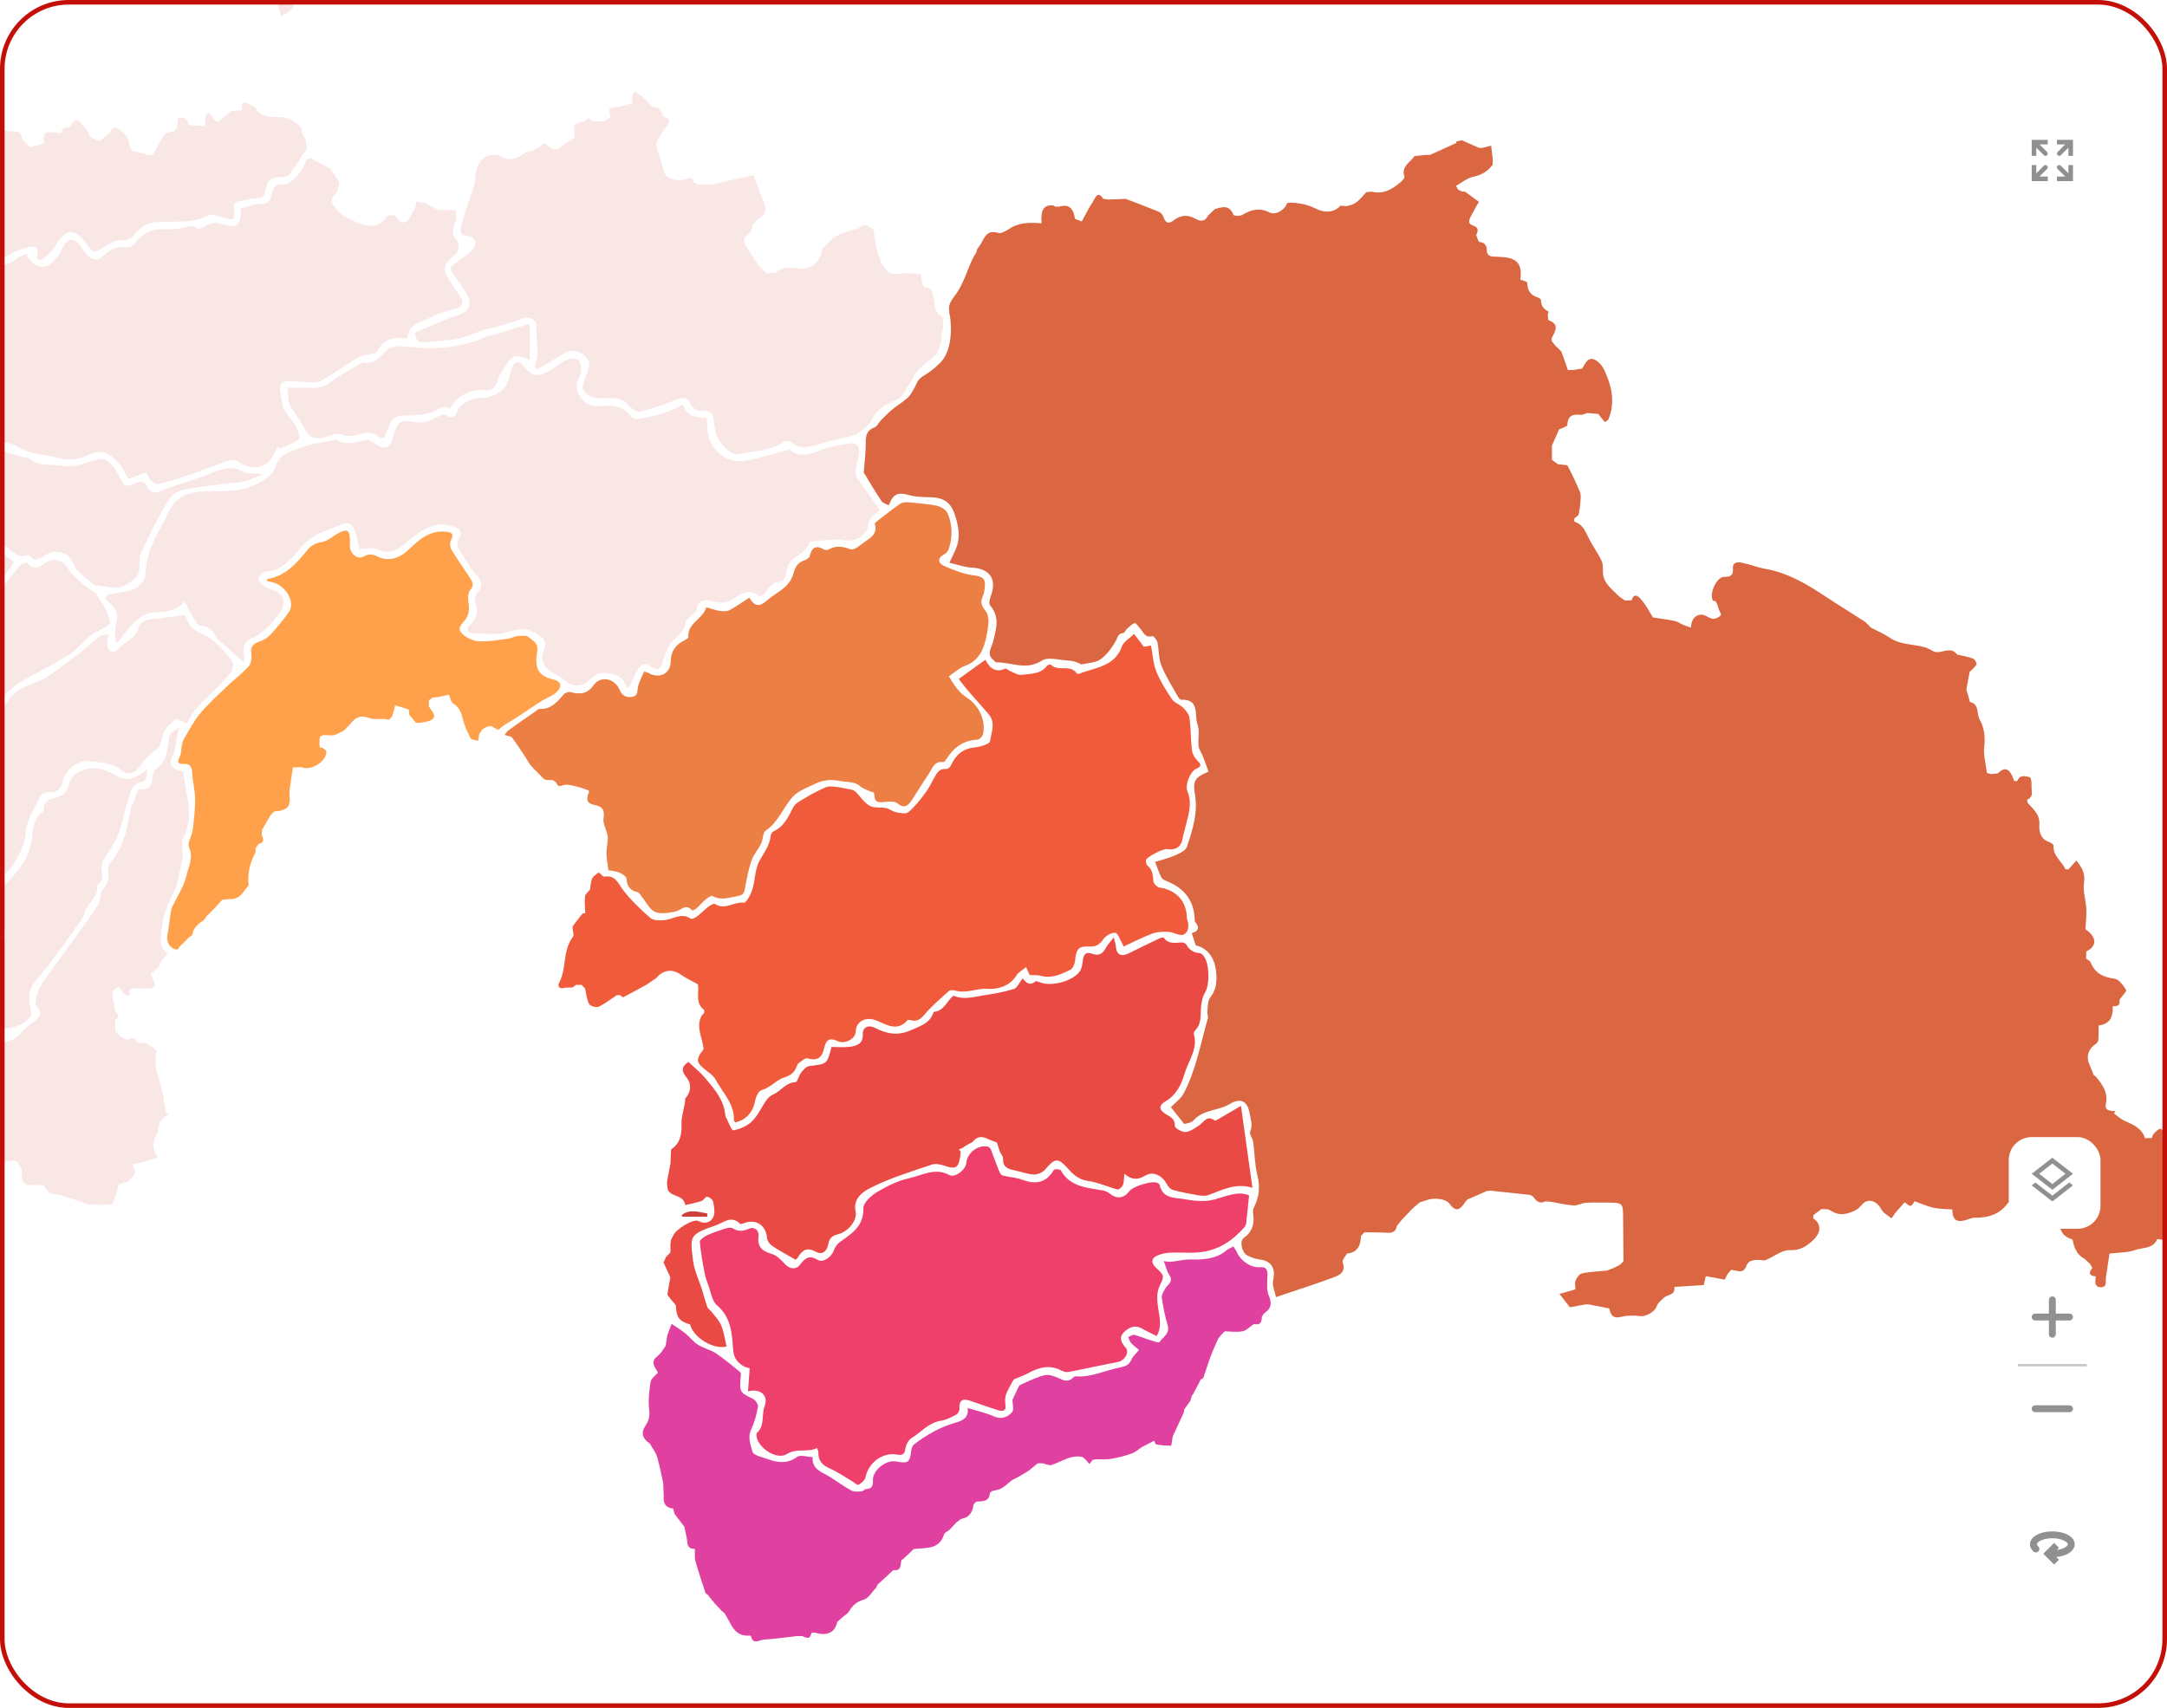 <svg width="945" height="745" viewBox="0 0 945 745" fill="none" xmlns="http://www.w3.org/2000/svg">
<g clip-path="url(#clip0_1_43)">
<path fill-rule="evenodd" clip-rule="evenodd" d="M553.274 565.064C552.237 562.54 552.63 559.347 552.726 556.463C552.809 553.962 552.341 552.572 549.418 552.763C545.466 553.022 541.126 550.085 539.489 546.433C539.083 545.528 538.482 544.711 537.874 543.69C536.683 544.368 535.593 544.79 534.748 545.502C530.171 549.359 524.179 549.492 519.083 549.379C514.845 549.286 511.02 551.133 507.475 550.027C508.348 552.285 508.817 554.465 509.952 556.212C511.862 559.15 509.196 560.266 508.144 562.101C507.453 563.306 506.482 564.77 506.652 565.974C507.22 570.005 507.965 574.059 509.174 577.938C510.358 581.739 507.146 583.183 505.616 585.438C505.311 585.888 502.837 584.975 501.412 584.53C499.136 583.821 496.936 582.831 494.628 582.274C493.874 582.092 492.884 582.889 492.001 583.238C492.407 584.112 492.643 585.138 493.258 585.825C494.239 586.92 495.472 587.788 496.708 588.847C495.408 590.454 494.029 591.59 493.409 593.048C492.286 595.685 490.458 596.086 487.814 596.625C481.571 597.898 475.69 600.917 469.051 600.346C468.649 600.312 468.157 600.822 467.772 601.155C465.785 602.876 463.975 602.271 461.813 601.229C459.904 600.309 457.424 599.43 455.519 599.885C451.873 600.756 448.441 602.553 444.961 604.06C444.488 604.264 444.175 604.97 443.913 605.504C443.055 607.254 442.254 609.032 441.516 610.616C441.516 612.425 442.279 614.962 441.358 615.995C439.427 618.159 436.777 619.3 433.423 617.825C429.861 616.26 425.981 615.417 421.965 614.173C422.558 618.593 419.661 619.732 416.436 620.656C409.777 622.564 403.899 625.995 398.451 630.183C397.869 630.63 397.552 631.655 397.448 632.455C396.712 638.07 396.183 638.487 390.651 637.476C386.341 636.688 380.433 641.451 380.675 645.711C380.809 648.073 380.255 649.423 377.667 649.553C376.999 649.586 376.376 650.507 375.707 650.542C374.239 650.619 372.511 650.842 371.324 650.2C368.146 648.483 365.188 646.355 362.16 644.365C358.753 642.127 353.924 641.226 354.411 635.608C351.839 635.495 349.039 634.491 347.688 635.476C343.34 638.646 339.106 638.085 334.661 636.42C332.351 635.556 328.641 634.866 328.195 633.333C327.306 630.271 325.905 626.869 327.669 623.268C329.127 620.291 329.953 616.927 330.528 613.641C330.708 612.611 329.436 610.702 328.355 610.181C322.77 607.49 322.504 607.24 322.945 601.111C323.006 600.276 323.298 599.007 322.881 598.657C319.415 595.756 315.944 592.819 312.194 590.313C309.809 588.72 306.781 588.103 304.35 586.562C302.28 585.25 300.738 583.134 298.802 581.574C296.935 580.07 294.861 578.822 292.895 577.473C292.464 578.603 291.732 580.522 291 582.441C290.768 583.969 290.536 585.497 290.303 587.025C289.9 587.629 289.497 588.232 289.095 588.836C288.781 589.274 288.467 589.711 288.153 590.148C287.642 590.656 287.132 591.163 286.621 591.671C286.621 591.671 286.607 591.684 286.607 591.684C283.3 594.2 285.819 596.475 286.9 598.809C286.902 598.81 286.836 598.858 286.836 598.858C285.753 600.14 283.94 601.31 283.726 602.723C283.113 606.77 282.593 610.987 283.112 614.997C283.5 617.994 282.751 620.016 281.242 622.323C279.416 625.113 280.281 627.66 283.273 629.583C283.456 629.725 283.582 629.908 283.65 630.131C284.634 631.883 285.966 633.53 286.528 635.408C287.646 639.147 288.341 643.013 289.209 646.825C289.287 648.796 289.363 650.765 289.439 652.735C289.139 655.81 290.338 657.722 293.567 658.059C293.779 658.841 293.991 659.623 294.203 660.404C295.555 662.184 296.908 663.964 298.26 665.744C298.404 665.856 298.471 666.003 298.46 666.185C298.896 668.313 299.552 670.424 299.705 672.571C299.867 674.837 300.892 675.702 303.011 675.605C303.012 675.604 302.886 675.757 302.886 675.757L303.031 675.623C303.087 677.387 302.81 679.243 303.264 680.899C304.539 685.548 306.088 690.123 307.61 694.701C307.77 695.183 308.46 695.489 308.905 695.877C309.055 696.006 309.145 696.168 309.174 696.364C310.108 697.497 311.042 698.629 311.976 699.762C312.253 700.04 312.53 700.317 312.808 700.595C313.432 701.271 314.056 701.947 314.681 702.623C315.094 702.961 315.506 703.3 315.918 703.638C318.829 707.795 319.823 714.126 327.016 713.425C327.214 713.443 327.373 713.531 327.494 713.688C328.363 717.667 331.185 715.329 333.062 715.209C337.909 714.901 342.73 714.204 347.562 713.662C348.346 713.66 349.129 713.658 349.912 713.656C351.697 714.547 353.414 715.244 353.814 712.261C354.316 712.224 354.818 712.187 355.32 712.149C360.556 713.744 364.026 712.198 365.048 707.816C365.029 707.633 365.095 707.489 365.244 707.384C366.058 706.651 366.871 705.919 367.685 705.186C367.685 705.187 367.719 705.153 367.719 705.153C367.719 705.153 367.719 705.154 367.719 705.153C368.537 704.464 369.6 703.923 370.127 703.056C371.671 700.513 373.33 698.715 376.568 697.838C378.741 697.249 380.288 694.35 382.116 692.486C382.286 692.09 382.457 691.694 382.629 691.299C384.84 689.246 387.052 687.194 389.263 685.142C389.399 684.99 389.568 684.909 389.771 684.898C393.307 685.281 392.52 682.363 393.124 680.506C393.25 680.354 393.412 680.272 393.61 680.26C394.433 679.506 395.257 678.752 396.08 677.997C396.079 677.997 396.067 678.009 396.067 678.009C396.845 677.236 397.624 676.462 398.402 675.689C398.402 675.688 398.392 675.7 398.392 675.7C403.522 674.991 409.578 676.266 411.714 669.226C411.952 668.441 413.299 668.038 414.02 667.343C415.06 666.34 415.999 665.231 416.98 664.168C417.688 663.627 418.395 663.085 419.102 662.544C422.733 662.018 424.165 659.588 424.554 656.253C424.921 655.851 425.289 655.45 425.657 655.049C428.317 654.772 431.467 655.257 431.684 651.177C432.001 650.92 432.319 650.663 432.636 650.406C433.95 650.063 435.375 649.932 436.55 649.321C437.879 648.629 438.984 647.506 440.187 646.57C440.612 646.235 441.036 645.9 441.461 645.566C442.077 645.271 442.694 644.977 443.31 644.684C445.001 643.689 446.691 642.692 448.382 641.696C449.773 640.563 451.164 639.43 452.556 638.298C453.282 638.295 454.007 638.29 454.732 638.286C455.924 637.835 457.121 637.402 458.316 636.955C457.121 637.398 455.924 637.835 454.732 638.286C456.036 638.569 457.526 639.403 458.611 639.037C463.008 637.552 466.954 634.496 472.012 635.52C472.436 635.857 472.859 636.195 473.281 636.533C473.879 637.236 474.476 637.939 475.073 638.642C475.545 638.03 476.016 637.418 476.487 636.805C476.979 636.717 477.47 636.629 477.961 636.541C477.961 636.541 477.961 636.541 477.961 636.541C480.138 636.505 482.361 636.735 484.481 636.369C487.54 635.842 490.588 635.064 493.514 634.034C495.151 633.458 496.533 632.158 498.03 631.184C499.803 630.278 501.577 629.371 503.35 628.464C503.631 629.027 503.842 630.024 504.205 630.082C506.344 630.427 508.518 630.614 510.682 630.633C510.844 630.634 511.02 628.907 511.189 627.984C511.274 627.489 511.359 626.995 511.444 626.5C513.051 623.018 514.658 619.536 516.266 616.055C516.266 616.055 516.266 616.055 516.266 616.055C516.315 615.641 516.367 615.228 516.417 614.815C517.302 613.564 518.188 612.313 519.073 611.063C519.317 610.276 519.56 609.489 519.804 608.702C520.002 608.472 520.201 608.242 520.399 608.013C520.52 607.75 520.64 607.487 520.76 607.224C521.62 605.595 522.48 603.965 523.34 602.335C523.37 602.123 523.455 601.938 523.597 601.778C524.002 601.512 524.647 601.33 524.776 600.966C525.887 597.843 526.82 594.656 527.977 591.551C528.927 589.001 530.109 586.537 531.188 584.035C531.188 584.035 531.204 584.024 531.204 584.024C531.643 583.445 532.082 582.866 532.52 582.286C532.519 582.285 532.709 582.407 532.709 582.407L532.526 582.273C533.041 581.761 533.555 581.25 534.068 580.737C534.067 580.736 534.198 580.915 534.198 580.915L534.08 580.728C536.678 580.767 539.351 581.195 541.847 580.709C543.542 580.379 544.988 578.768 546.545 577.731C546.653 577.59 546.794 577.526 546.97 577.539C549.576 578.202 550.241 576.746 550.232 574.554C550.231 574.553 550.217 574.467 550.217 574.468C550.661 573.852 550.977 573.05 551.566 572.647C554.548 570.608 554.644 568.395 553.274 565.064Z" fill="#E040A0"/>
<path fill-rule="evenodd" clip-rule="evenodd" d="M420.868 499.942C420.46 500.228 420.051 500.513 419.641 500.798C419.137 500.992 418.634 501.187 418.131 501.381C418.407 501.719 418.683 502.056 418.958 502.393C418.854 503.285 418.798 504.185 418.636 505.067C417.823 509.494 416.537 510.075 412.305 508.624C410.451 507.988 408.104 507.418 406.382 508.001C397.288 511.079 387.995 513.892 379.496 518.221C376.688 519.652 371.866 522.577 373.11 528.446C373.956 532.439 369.776 537.362 365.264 538.446C362.686 539.066 361.653 540.252 361.198 542.712C360.65 545.673 358.685 547.634 355.721 545.998C351.883 543.88 349.8 545.322 347.931 548.509C347.569 549.126 346.85 549.535 346.912 549.478C343.294 547.382 339.957 545.638 336.851 543.549C335.741 542.802 334.582 541.266 334.491 540.014C334.104 534.659 329.94 531.668 324.872 533.411C324.165 533.655 323.01 534.119 322.724 533.828C318.951 529.996 315.573 533.284 312.249 534.463C300.924 538.481 300.722 538.596 302.275 550.179C302.838 554.379 304.825 558.384 306.12 562.491C306.917 565.019 307.522 567.615 308.447 570.093C308.784 570.996 309.865 571.596 310.489 572.423C311.915 574.314 313.695 576.089 314.547 578.225C315.697 581.112 316.111 584.292 316.839 587.336C311.158 588.882 302.259 583.376 300.951 577.73C296.215 576.368 294.94 574.573 294.772 569.873C294.738 568.917 293.488 568.004 292.799 567.072C292.577 566.786 292.356 566.5 292.134 566.213C291.765 565.735 291.397 565.257 291.028 564.779C291.456 562.219 291.884 559.659 292.313 557.098C291.414 555.161 290.512 553.223 289.352 550.728C289.504 550.39 289.974 549.348 290.445 548.307C291.086 547.632 291.728 546.958 292.371 546.283C292.362 545.195 292.351 544.108 292.341 543.02C292.433 542.26 292.525 541.501 292.617 540.742C292.966 540.103 293.367 539.487 293.652 538.822C294.739 536.286 302.286 531.465 304.541 532.619C307.598 534.183 309.912 533.067 311.011 530.976C311.949 529.19 311.415 526.454 311.019 524.229C310.858 523.32 309.401 522.142 308.428 522.035C307.645 521.949 306.808 523.602 305.812 523.933C303.534 524.691 301.144 525.112 298.799 525.669C298.296 521.877 294.601 521.996 292.321 520.382C291.965 519.99 291.609 519.599 291.253 519.207C291.111 518.148 290.969 517.089 290.827 516.031C290.901 515.522 290.975 515.013 291.05 514.505C291.492 512.183 291.934 509.861 292.376 507.538C292.462 505.494 292.549 503.45 292.635 501.406C296.811 498.635 297.37 494.504 297.19 489.942C297.114 488.02 297.706 486.068 298.03 484.136C298.188 483.191 298.427 482.259 298.629 481.321C298.707 480.573 298.785 479.825 298.863 479.076C301.566 476.187 301.499 472.471 299.4 469.981C296.193 466.175 298.39 464.638 300.189 463.2C302.822 465.691 305.387 467.712 307.451 470.157C311.505 474.959 315.732 479.753 316.289 486.484C316.299 486.612 316.288 486.757 316.344 486.864C317.495 489.051 319.027 493.207 319.748 493.071C322.661 492.521 325.865 491.193 327.946 489.129C330.572 486.522 332.133 482.863 334.314 479.772C335.013 478.78 336.105 477.89 337.215 477.399C340.578 475.91 342.64 472.195 346.915 472.053C347.747 472.025 348.314 469.201 349.327 467.924C350.267 466.739 351.556 465.173 352.836 465.023C360.682 464.11 360.696 464.228 362.618 456.681C365.163 456.681 367.862 456.941 370.488 456.614C373.596 456.227 376.457 455.392 376.262 451.072C376.127 448.081 378.79 446.92 381.499 448.329C386.619 450.99 391.521 451.962 397.371 449.324C401.58 447.426 405.691 446.3 407.151 441.378C411.486 441.102 412.741 437.064 415.351 434.68C415.526 434.52 415.875 434.342 416.044 434.412C420.262 436.169 424.463 434.882 428.616 434.232C433.174 433.52 437.77 432.75 442.154 431.378C443.656 430.908 444.564 428.543 445.93 426.807C447.454 428.55 449.016 430.26 451.476 428.119C451.864 427.782 453.149 428.393 453.985 428.669C458.918 430.3 467.566 428.04 470.754 423.902C471.746 422.614 472.055 420.622 472.213 418.909C472.464 416.169 473.729 415.072 476.26 416.023C479.39 417.199 481.041 415.811 482.409 413.218C483.065 411.974 484.129 410.944 485.72 408.904C486.192 410.96 486.504 411.838 486.581 412.737C486.907 416.566 488.964 417.548 492.508 415.721C496.765 413.526 501.102 411.486 505.431 409.433C506.073 409.128 507.336 408.785 507.502 409.024C509.594 412.035 512.57 411.166 515.418 411.093C516.062 411.076 517.022 411.511 517.322 412.034C518.649 414.341 520.493 415.621 523.177 415.748C523.627 415.769 524.133 416.153 524.481 416.502C527.53 419.558 527.695 429.423 525.455 433.091C524.165 435.205 523.776 438.09 523.677 440.655C523.556 443.78 523.704 446.8 521.375 449.293C520.968 449.73 520.474 450.51 520.605 450.961C522.549 457.625 518.133 462.804 516.479 468.595C515.102 473.414 512.804 477.724 508.16 480.483C505.086 482.31 505.452 484.29 508.594 486.095C510.453 487.162 512.488 488.182 512.364 491.241C512.329 492.097 515.491 493.943 517.037 493.793C519.12 493.592 521.174 492.067 523.029 490.8C525.088 489.392 526.456 486.248 529.725 488.773C529.967 488.96 530.852 488.418 531.38 488.113C534.323 486.415 537.248 484.686 541.163 482.391C542.925 494.969 544.482 506.089 546.167 518.124C538.736 515.843 532.946 519.129 526.911 521.319C525.461 521.843 523.613 521.564 522.008 521.294C518.502 520.706 514.997 520.023 511.574 519.081C510.544 518.797 509.496 517.69 508.951 516.69C506.829 512.799 503.048 510.711 499.48 512.789C496.226 514.684 493.687 514.868 490.338 511.984C490.097 514.127 490.199 515.668 489.682 516.961C489.342 517.81 487.927 519 487.304 518.839C483.023 517.731 478.9 515.734 474.575 515.155C470.722 514.639 468.36 512.707 466.03 510.086C461.346 504.816 460.178 504.981 455.685 510.231C454.629 511.465 452.424 512.396 450.805 512.316C447.983 512.175 445.22 511.064 442.404 510.501C439.558 509.933 437.261 509.099 437.436 505.452C437.484 504.448 436.519 503.395 436.02 502.364C435.592 501.031 435.163 499.7 434.734 498.369C433.479 497.885 432.224 497.401 430.968 496.916C428.247 495.417 425.877 495.674 423.982 498.31C423.832 498.448 423.656 498.5 423.454 498.465C422.566 498.957 421.717 499.45 420.868 499.942Z" fill="#E94A44"/>
<path fill-rule="evenodd" clip-rule="evenodd" d="M544.702 521.429C544.278 525.654 543.899 529.713 543.433 533.762C543.367 534.337 542.97 534.942 542.574 535.401C537.778 540.942 531.875 544.927 524.635 546.06C519.944 546.794 515.056 546.198 510.266 546.415C508.407 546.5 506.484 546.952 504.752 547.644C502.049 548.723 501.849 550.851 504.038 552.9C508.171 556.768 507.665 556.543 505.502 561.416C504.295 564.138 504.639 567.823 505.111 570.948C505.714 574.936 506.746 578.768 504.409 582.772C502.061 581.596 499.983 580.69 498.042 579.553C494.846 577.681 492.217 579.046 490.082 581.177C487.745 583.51 489.081 585.762 490.928 587.92C492.658 589.941 490.418 593.546 487.48 594.105C480.305 595.478 473.175 597.083 466.002 598.462C465.022 598.65 463.775 598.31 462.857 597.825C457.754 595.126 453.072 596.452 448.383 598.97C446.334 600.071 444.102 600.834 442.096 601.69C441.034 603.674 439.699 605.725 438.829 607.958C438.304 609.307 438.194 610.989 438.437 612.43C438.965 615.575 437.303 615.782 435.115 615.099C430.894 613.78 426.736 612.261 422.54 610.858C419.542 609.856 418.079 611.31 418.409 614.577C418.489 615.373 417.741 616.672 417.014 617.052C414.886 618.164 412.645 619.39 410.324 619.737C405.001 620.533 401.772 624.662 397.596 627.232C396.226 628.076 395.081 630.155 394.865 631.804C394.511 634.515 393.42 634.913 391.037 634.487C384.843 633.38 378.697 638.09 377.449 644.334C377.187 645.642 375.651 646.956 374.37 647.673C373.862 647.958 372.453 646.617 371.446 646.03C368.282 644.181 365.248 642.028 361.909 640.582C358.583 639.141 356.775 637.114 356.871 633.46C356.883 632.996 356.594 632.524 356.308 631.633C352.101 633.747 347.526 631.506 343.14 634.273C338.67 637.094 330.156 631.366 329.888 626.114C329.869 625.742 329.873 625.208 330.098 625.008C333.647 621.84 331.997 617.169 333.46 613.349C335.193 608.824 331.742 605.518 326.197 606.909C326.447 603.502 326.677 600.383 326.936 596.856C326.283 596.643 325.117 596.496 324.219 595.926C321.617 594.277 320.002 592.591 319.722 588.747C319.224 581.889 318.908 574.646 312.664 569.372C310.475 567.524 310.008 563.593 308.863 560.572C308.201 558.821 307.585 557.02 307.245 555.187C306.414 550.712 305.557 546.221 305.196 541.698C305.125 540.809 307.094 539.434 308.38 538.828C310.896 537.643 313.568 536.759 316.23 535.924C317.257 535.601 318.731 535.287 319.485 535.771C321.952 537.355 324.026 537.075 326.667 535.967C329.079 534.955 331.112 536.772 330.786 539.302C330.176 544.052 332.494 545.767 336.585 546.987C338.668 547.608 340.604 549.448 342.087 551.181C344.095 553.528 347.05 554.091 348.914 551.632C351.027 548.845 352.909 547.273 356.553 549.562C358.892 551.03 362.711 548.234 363.618 545.409C364.078 543.977 365.225 542.505 366.469 541.63C371.65 537.987 376.709 534.749 376.522 526.986C376.465 524.657 379.874 521.541 382.429 520.011C386.757 517.419 391.503 515.035 396.379 513.975C402.069 512.74 407.739 509.13 414.008 512.557C416.45 513.893 421.162 510.245 421.403 507.273C421.753 502.955 426.3 499.377 430.576 500.13C431.107 500.223 431.816 500.675 432.001 501.137C433.227 504.189 434.291 507.305 435.504 510.362C435.852 511.237 436.374 512.505 437.067 512.699C439.844 513.477 442.866 513.533 445.542 514.536C451.434 516.745 456.166 516.191 459.573 510.31C459.817 509.888 462.294 509.976 462.572 510.474C466.68 517.849 474.092 518.043 481.053 519.302C482.02 519.477 483.042 519.933 483.804 520.55C486.97 523.114 490.085 522.827 492.448 519.622C494.006 517.508 502.269 514.96 504.577 515.92C505.011 516.101 505.623 516.449 505.698 516.813C506.986 523.058 512.602 522.351 516.74 523.123C521.089 523.936 526.035 524.34 530.142 523.063C537.601 520.746 540.72 519.812 544.702 521.429Z" fill="#EE406A"/>
<path fill-rule="evenodd" clip-rule="evenodd" d="M522.004 331.6C520.901 330.46 519.955 328.757 519.778 327.21C519.25 322.584 519.346 317.883 518.743 313.271C518.532 311.658 517.226 309.993 516.007 308.76C514.574 307.311 512.189 306.646 511.104 305.041C508.491 301.176 505.963 297.136 504.228 292.833C502.849 289.411 502.693 285.495 501.953 281.581C500.784 281.79 499.611 282.001 498.814 282.143C497.276 280.114 495.996 278.424 494.546 276.51C492.507 278.55 489.982 279.956 489.245 282.006C486.028 290.95 477.518 291.108 470.587 293.912C470.297 294.03 469.67 293.91 469.518 293.685C466.745 289.584 461.371 293.202 458.294 289.923C458.099 289.715 456.892 290.017 456.596 290.412C453.758 294.192 449.385 293.82 445.482 294.368C443.958 294.582 442.216 293.395 440.604 292.77C439.816 292.464 438.855 291.448 438.385 291.662C433.999 293.655 431.49 291.317 429.727 287.787C425.65 290.719 421.976 293.362 418.09 296.156C419.535 298.006 420.646 299.556 421.888 300.992C424.95 304.533 428.126 307.977 431.156 311.545C434.275 315.217 432.325 319.507 431.765 323.315C431.584 324.545 427.571 325.776 425.214 326.003C419.976 326.507 416.793 329.2 414.744 333.793C414.414 334.531 413.343 335.507 412.71 335.443C409.798 335.147 408.652 336.95 407.511 339.085C406.193 341.553 404.896 344.076 403.224 346.3C401.075 349.155 398.803 352.025 396.085 354.29C395.033 355.168 392.568 354.654 390.835 354.319C389.324 354.027 387.994 352.823 386.482 352.508C384.043 352 381.111 352.589 379.135 351.435C376.655 349.987 375.042 347.121 372.82 345.13C371.993 344.389 370.518 344.315 369.311 344.068C367.47 343.691 365.616 343.328 363.749 343.153C362.539 343.039 361.155 342.948 360.097 343.411C357.253 344.657 354.461 346.074 351.802 347.678C349.641 348.981 346.872 350.229 345.839 352.251C343.708 356.426 341.929 360.574 337.312 362.644C336.732 362.904 336.171 363.839 336.107 364.511C335.691 368.828 333.059 372.003 331.125 375.639C329.181 379.293 329.337 384.007 328.059 388.096C327.382 390.262 325.412 393.871 324.372 393.753C320.107 393.272 316.083 397.177 311.764 394.294C311.275 393.968 309.695 394.91 308.85 395.56C307.128 396.885 305.629 398.502 303.9 399.815C303.155 400.381 301.679 401.055 301.19 400.721C296.953 397.827 293.233 401.236 289.285 401.413C287.372 401.498 284.842 401.514 283.602 400.418C279.359 396.668 275.138 392.732 271.747 388.234C269.479 385.226 268.382 381.575 263.534 382.42C262.97 382.518 262.189 381.373 261.508 380.804C261.274 380.81 261.053 380.765 260.845 380.668C260.845 380.668 260.845 380.669 260.845 380.668C259.938 381.513 258.662 382.198 258.213 383.24C257.587 384.692 257.579 386.411 257.307 388.016C257.307 388.016 257.292 388.033 257.292 388.033C256.536 389.018 255.252 389.942 255.13 391C254.856 393.383 255.156 395.832 255.222 398.254C255.223 398.254 255.22 398.283 255.22 398.283C254.754 398.418 254.106 398.404 253.852 398.713C252.458 400.408 251.16 402.182 249.828 403.929C249.309 405.223 250.593 407.707 249.873 408.633C245.213 414.626 247.211 422.495 243.787 428.811C242.895 430.457 244.363 431.674 246.442 430.808C247.526 430.787 248.61 430.765 249.694 430.744C250.15 430.369 250.607 429.995 251.064 429.62C251.063 429.62 251.063 429.621 251.063 429.622C251.909 429.613 252.754 429.604 253.6 429.596C254.11 430.113 254.62 430.629 255.131 431.145C255.665 433.437 255.83 435.924 256.897 437.932C257.392 438.864 259.993 439.62 261.03 439.14C263.858 437.829 266.361 435.818 268.993 434.083C269.452 434.072 269.91 434.06 270.368 434.048C270.853 434.385 271.545 435.125 271.791 434.998C275.184 433.256 278.515 431.394 281.862 429.563C281.865 429.561 281.868 429.56 281.871 429.559C283.231 428.652 284.595 427.742 285.959 426.832C286.517 426.269 287.074 425.704 287.631 425.139C290.775 422.77 293.813 422.982 297.01 425.204C299.137 426.683 301.529 427.782 304.297 429.328C305.136 432.653 302.847 437.484 307.124 440.585C307.098 441.049 307.072 441.512 307.047 441.976C307.047 441.976 307.047 441.976 307.047 441.976C306.697 442.314 306.238 442.593 306.013 443C303.243 448.029 306.446 452.739 306.825 457.604C306.826 457.604 306.836 457.636 306.836 457.635C303.183 462.394 303.425 463.494 308.652 467.463C309.957 468.454 311.374 469.584 312.116 470.982C315.157 476.716 320.399 481.5 320.039 488.763C320.025 489.038 320.475 489.336 320.687 489.597C325.879 488.292 328.439 484.897 329.395 479.801C329.697 478.185 330.919 475.828 332.182 475.478C336.003 474.418 338.619 471.077 341.779 470.063C344.914 469.058 346.378 467.896 347.41 465.24C347.638 464.653 347.934 463.955 348.416 463.632C349.631 462.818 351.235 461.332 352.214 461.634C356.519 462.965 358.47 461.23 359.394 457.27C360.132 454.107 361.273 452.221 365.249 454.128C368.545 455.71 373.088 452.995 373.136 450.147C373.212 445.654 377.312 443.395 381.753 444.991C386.324 446.633 391.068 450.399 395.762 445.009C396.01 444.724 396.969 444.956 397.564 445.093C400.417 445.75 401.803 444.104 403.542 442.109C406.631 438.565 410.25 435.471 413.768 432.324C414.306 431.842 415.586 431.786 416.36 432.036C421.223 433.608 425.866 430.958 430.87 431.341C434.684 431.632 440.427 430.284 443.288 425.44C444.111 424.045 445.866 423.201 447.473 421.873C448.202 423.488 448.693 424.578 449.025 425.314C450.896 425.425 452.474 425.254 453.894 425.651C458.624 426.973 462.706 424.963 466.677 423.081C467.843 422.528 468.727 420.343 468.857 418.83C469.258 414.139 470.37 412.595 474.897 412.872C477.873 413.054 479.508 412.081 481.176 409.657C482.209 408.156 484.664 406.784 486.375 406.901C487.471 406.976 488.382 409.866 489.357 411.505C489.598 411.911 489.766 412.36 490.008 412.876C494.321 410.894 498.368 408.762 502.623 407.193C504.755 406.407 507.282 406.372 509.602 406.503C511.827 406.631 514.613 408.444 516.205 407.643C518.419 406.528 518.652 403.474 517.628 400.847C517.495 400.506 517.574 400.083 517.552 399.698C517.15 392.722 512.738 388.221 505.67 387.149C504.618 386.989 503.057 385.466 502.984 384.48C502.789 381.846 502.683 379.431 500.409 377.573C499.872 377.133 499.628 375.923 499.765 375.159C500.012 373.783 507.305 370.11 508.905 370.369C512.953 371.023 515.296 369.262 515.798 365.299C515.941 364.177 516.401 363.1 516.647 361.987C517.874 356.42 520.252 350.998 517.788 345.086C516.666 342.394 519.048 336.507 521.606 335.378C524.424 334.133 523.616 333.266 522.004 331.6Z" fill="#EF5B3B"/>
<path fill-rule="evenodd" clip-rule="evenodd" d="M297.218 530.044C300.813 527.205 304.598 528.719 308.383 529.287C308.383 529.76 308.478 530.234 308.478 530.707C304.787 530.707 301.192 530.707 297.501 530.707C297.407 530.423 297.312 530.234 297.218 530.044Z" fill="#C30F08" fill-opacity="0.8"/>
<path fill-rule="evenodd" clip-rule="evenodd" d="M428.852 282.346C430.068 279.062 430.66 275.479 431.027 271.976C431.216 270.167 430.869 267.786 429.784 266.474C427.979 264.29 427.385 262.464 428.669 259.894C429.218 258.795 429.261 257.423 429.437 256.161C429.927 252.643 428.655 251.422 424.841 250.993C420.399 250.493 416.003 248.727 411.841 246.923C409.516 245.916 408.227 243.792 411.658 241.884C412.591 241.365 413.509 240.298 413.831 239.29C415.487 234.104 415.336 228.815 413.215 223.866C412.569 222.359 410.307 220.979 408.563 220.619C404.327 219.746 399.966 219.437 395.641 219.058C394.61 218.968 393.327 219.212 392.499 219.789C389.31 222.011 386.247 224.416 383.166 226.789C382.516 227.29 381.38 228.13 381.493 228.505C382.923 233.265 379.087 234.806 376.378 236.884C374.751 238.132 372.29 240.099 370.991 239.618C367.535 238.338 364.512 237.843 361.239 239.742C360.768 240.015 359.855 239.96 359.358 239.681C355.914 237.753 354.002 238.637 353.125 242.536C352.935 243.383 351.492 244.203 350.461 244.559C347.31 245.647 346.571 248.162 345.732 250.999C345.177 252.878 343.791 254.729 342.303 256.063C339.899 258.217 336.941 259.749 334.513 261.88C331.197 264.791 329.208 264.713 326.745 260.703C323.887 262.548 321.121 264.563 318.128 266.15C316.953 266.773 315.233 266.689 313.829 266.478C311.901 266.187 310.037 265.469 308.042 264.905C306.42 270.201 299.732 271.742 300.195 277.857C300.228 278.3 299.159 278.964 298.489 279.3C294.632 281.233 292.601 283.919 292.478 288.621C292.336 294.045 287.479 296.203 282.805 293.555C282.293 293.265 281.661 293.185 280.862 292.939C279.898 295.296 278.674 297.43 278.198 299.72C277.804 301.613 278.311 303.611 275.538 303.996C272.833 304.372 271.258 303.328 270.179 300.847C267.997 295.829 261.895 294.597 258.85 298.885C256.038 302.845 252.837 302.937 248.823 301.9C247.987 301.684 246.578 302.09 246.004 302.725C243.079 305.963 240.463 309.52 235.359 309.23C234.739 309.195 234.049 309.911 233.434 310.339C229.494 313.079 225.549 315.814 221.65 318.611C221.054 319.038 220.685 319.78 220.037 320.596C221.482 321.08 222.802 321.107 223.3 321.76C225.366 324.471 227.193 327.364 229.088 330.205C229.918 331.448 230.571 332.833 231.53 333.961C232.884 335.554 234.449 336.969 235.923 338.459L235.912 338.515C236.524 339.061 237.058 339.887 237.768 340.088C238.8 340.38 239.959 340.223 241.065 340.257C241.575 340.624 242.085 340.99 242.595 341.357C243.138 343.154 243.922 343.088 245.695 342.496C247.311 341.956 249.412 342.626 251.241 343.031C253.104 343.445 254.894 344.185 256.716 344.783C256.763 345.049 256.81 345.315 256.857 345.582C255.336 348.511 256.09 350.551 258.875 351.039C262.897 351.745 263.772 353.295 263.164 357.37C262.952 358.792 263.815 360.374 264.188 361.883C264.187 361.883 264.239 361.919 264.239 361.918C264.544 363.135 265.12 364.356 265.097 365.566C265.055 367.766 264.445 369.96 264.467 372.153C264.49 374.452 264.977 376.746 265.332 379.612C266.276 379.792 268.239 379.906 269.983 380.583C271.253 381.075 273.115 382.248 273.183 383.225C273.417 386.555 274.712 388.446 278.026 389.169C278.802 389.339 279.357 390.569 279.991 391.33C281.851 393.562 283.29 396.747 285.668 397.782C288.13 398.854 291.567 398.197 294.45 397.638C296.916 397.16 299.032 393.962 301.827 397.101C301.97 397.262 303.227 396.674 303.758 396.201C305.187 394.927 306.434 393.444 307.894 392.21C308.687 391.539 310.145 390.54 310.657 390.83C314.479 392.994 318.081 391.501 321.861 390.822C324.005 390.437 324.497 389.626 324.84 387.72C325.583 383.584 326.352 379.404 327.699 375.443C328.604 372.78 330.672 370.536 331.925 367.961C332.799 366.167 332.572 363.229 333.876 362.356C339.507 358.585 341.544 352.167 345.773 347.511C348.172 344.871 352.097 343.53 355.476 341.894C358.85 340.259 362.292 339.826 366.222 340.637C369.255 341.264 372.423 340.682 375.126 342.981C376.486 344.138 378.4 344.645 380.063 345.447C380.918 345.297 381.288 346.002 381.291 346.709C381.303 350.165 383.329 350.115 385.961 349.807C387.774 349.596 390.219 349.458 391.427 350.449C394.449 352.931 396.052 351.359 397.589 349.065C400.133 345.265 402.453 341.314 405.029 337.537C406.588 335.25 407.354 331.819 411.373 332.437C411.729 332.492 412.328 331.747 412.629 331.26C415.779 326.156 420.032 322.948 426.281 322.634C427.169 322.59 428.537 321.118 428.736 320.119C429.931 314.126 426.88 307.638 421.535 304.231C417.91 301.92 415.873 298.406 413.771 295.008C416.345 293.286 418.277 291.409 420.586 290.577C424.759 289.074 427.43 286.185 428.852 282.346Z" fill="#EC8044"/>
<path fill-rule="evenodd" clip-rule="evenodd" d="M240.894 296.295C234.467 294.789 233.079 290.948 234.247 284.37C234.959 280.358 232.291 279.487 230.514 277.898C229.525 277.013 227.261 277.345 225.602 277.484C224.245 277.597 222.958 278.443 221.597 278.606C217.238 279.127 212.817 280.03 208.503 279.699C205.872 279.497 202.705 277.866 201.034 275.841C199.199 273.618 202.105 271.69 203.371 269.657C204.378 268.041 204.674 265.611 204.407 263.663C204.042 261.011 203.661 258.716 205.724 256.501C206.268 255.916 206.204 254.114 205.706 253.317C202.873 248.777 199.713 244.441 196.93 239.873C196.271 238.79 196.078 236.805 196.629 235.723C198.106 232.824 197.117 232.186 194.319 231.921C187.195 231.247 182.592 235.619 178.026 239.914C173.979 243.719 169.37 245.018 164.694 242.797C162.574 241.789 160.98 241.406 158.683 242.719C156.104 244.193 152.994 241.946 152.645 238.839C152.517 237.696 152.645 236.526 152.602 235.371C152.443 231.193 151.383 230.564 147.649 232.536C145.175 233.843 142.881 236.074 140.301 236.439C137.406 236.847 135.555 238.08 133.915 240.085C129.255 245.779 124.503 251.311 116.635 252.558C116.545 252.573 116.52 252.995 116.41 253.458C117.255 253.643 118.095 253.79 118.915 254.014C125.051 255.686 128.952 262.917 125.865 267.172C123.388 270.585 120.701 273.873 117.836 276.964C116.601 278.296 114.789 279.311 113.047 279.902C110.289 280.838 109.138 282.189 109.6 285.276C109.859 287.008 109.54 289.446 108.459 290.64C105.538 293.866 101.995 296.518 98.836 299.542C94.903 303.308 90.817 306.976 87.344 311.143C84.528 314.521 82.484 318.551 80.182 322.344C79.691 323.153 79.486 324.168 79.294 325.118C78.955 326.787 79.133 328.7 78.362 330.11C77.082 332.449 77.838 333.342 80.067 333.252C83.365 333.12 83.742 334.922 83.871 337.62C84.044 341.259 85.081 344.872 85.093 348.498C85.107 353.025 84.6 357.572 84.037 362.075C83.713 364.662 81.596 367.739 82.446 369.618C84.511 374.185 82.169 378.078 81.318 381.89C80.242 386.707 77.202 391.079 75.081 395.676C74.667 396.573 74.509 397.612 74.359 398.605C73.88 401.751 73.553 404.923 72.993 408.053C72.417 411.27 74.549 414.258 77.514 414.137C77.832 413.686 78.15 413.235 78.468 412.784C79.486 411.798 80.503 410.812 81.521 409.827C81.775 409.519 82.03 409.21 82.284 408.901C82.847 408.481 83.844 408.115 83.904 407.633C84.304 404.393 86.769 402.916 89.007 401.19C89.45 400.847 89.674 400.22 89.999 399.724C90.811 398.937 91.622 398.15 92.433 397.363C93.954 395.729 95.475 394.096 96.996 392.461C98.018 392.368 99.039 392.274 100.06 392.181C103.338 392.445 105.312 390.554 106.91 388.038C106.909 388.039 106.908 388.04 106.907 388.04C107.431 387.324 108.458 386.558 108.393 385.9C107.899 380.91 108.987 376.327 111.355 371.962C111.621 371.471 111.398 370.714 111.402 370.081C111.87 369.427 112.338 368.773 112.806 368.119C115.453 367.541 114.879 365.911 114.082 364.208C114.162 363.448 114.241 362.688 114.32 361.928C115.415 360.032 116.509 358.136 117.604 356.24C117.625 356.023 117.72 355.846 117.889 355.709C118.361 355.218 118.832 354.726 119.304 354.235C119.412 354.064 119.567 353.966 119.768 353.94C125.438 353.465 126.86 351.839 126.261 346.629C126.16 345.758 126.259 344.848 126.379 343.971C126.798 340.896 127.266 337.827 127.716 334.757C129.002 334.729 130.289 334.702 131.575 334.674C135.677 336.431 142.555 332.059 142.287 327.791C142.254 327.273 141.4 326.808 140.926 326.318C140.421 326.216 139.917 326.114 139.412 326.013C139.138 320.304 139.129 320.527 144.742 320.77C146.496 320.846 148.316 319.365 150.106 318.597C151.023 317.61 151.939 316.624 152.855 315.638C155.184 312.786 157.414 311.735 161.489 313.346C163.282 314.055 166.575 313.161 169.212 313.911C169.648 314.035 170.716 313.083 170.984 312.423C171.598 310.907 171.899 309.264 172.327 307.674C172.327 307.674 172.327 307.674 172.327 307.674C172.326 307.673 172.447 307.843 172.447 307.843L172.336 307.669C174.322 308.266 176.309 308.862 178.295 309.459C178.349 310.221 178.403 310.983 178.458 311.745C179.423 312.921 180.387 314.097 181.354 315.271C181.896 315.292 182.438 315.314 182.979 315.336C184.275 315.09 185.607 314.962 186.859 314.572C189.386 313.786 190.181 312.326 188.295 310.071C187.861 309.405 187.425 308.739 186.989 308.074C187.017 307.198 187.046 306.322 187.073 305.446C187.634 305.058 188.195 304.67 188.757 304.282C189.514 304.216 190.271 304.149 191.028 304.083C192.619 303.727 194.211 303.372 195.801 303.018C195.802 303.016 195.818 303.043 195.818 303.043C196.389 304.354 196.602 306.271 197.6 306.86C200.447 308.543 201.177 311.082 201.921 313.977C202.638 316.766 203.835 319.484 205.22 322.016C205.631 322.768 207.39 322.782 208.532 323.135C208.679 322.17 208.826 321.206 208.973 320.241C209.504 319.479 210.034 318.717 210.565 317.956C211.271 317.595 211.977 317.234 212.683 316.875C213.16 316.823 213.637 316.77 214.114 316.717C215.149 317.272 216.183 317.827 217.255 318.403C218.171 317.675 219.1 316.822 220.14 316.136C221.672 315.125 223.317 314.284 224.854 313.279C228.676 310.781 232.431 308.179 236.278 305.721C238.353 304.395 240.912 303.643 242.631 301.987C245.423 299.298 244.754 297.2 240.894 296.295Z" fill="#FFA14A"/>
<path fill-rule="evenodd" clip-rule="evenodd" d="M954.218 522.398C956.447 521.295 957.913 518.611 959.625 516.551C959.965 516.142 960.134 515.155 959.872 514.761C957.435 511.043 954.881 507.402 952.359 503.738L952.336 503.715C950.986 502.743 949.629 501.763 948.271 500.791C948.055 500.737 947.878 500.614 947.747 500.437C946.844 498.948 945.942 497.451 945.039 495.962C944.9 495.716 944.761 495.469 944.623 495.222C944.222 494.728 943.867 494.096 943.481 493.556C943.103 493.016 942.695 492.561 942.201 492.422C941.468 492.221 940.188 493.563 939.332 494.396C938.822 494.89 938.653 495.739 938.337 496.425C937.365 496.433 936.393 496.448 935.421 496.464C934.01 492.044 930.183 490.57 926.435 488.866C924.784 488.117 923.396 486.775 921.884 485.703C922.092 485.379 922.301 485.047 922.509 484.723C920.349 484.492 917.68 484.769 918.367 481.368C919.331 476.593 916.862 473.129 914.093 469.75C913.731 469.465 913.376 469.179 913.014 468.894C912.451 467.498 911.957 466.079 911.317 464.713C909.581 461.01 910.522 457.709 913.947 455.364C914.479 455.001 915.027 454.261 915.065 453.659C915.22 451.561 915.15 449.447 915.173 447.341C919.77 446.67 921.568 444.209 921.344 438.856C923.211 439.026 924.684 438.748 924.283 436.303C924.283 436.272 924.275 436.249 924.275 436.225C924.275 436.071 924.337 435.955 924.46 435.855C925.432 434.459 927.522 432.376 927.168 431.798C925.941 429.807 924.005 427.138 922.077 426.899C917.132 426.29 913.623 424.523 911.695 419.818C911.401 419.1 910.406 418.676 909.736 418.121C909.751 417.087 909.766 416.053 909.789 415.02C912.165 413.87 913.307 412.358 913.307 410.723C913.307 408.972 911.988 407.067 909.435 405.316C909.597 402.153 909.982 399.322 909.836 396.529C909.635 392.711 908.262 388.8 908.802 385.144C909.381 381.248 908.162 378.625 905.485 375.362C904.251 376.735 903.156 377.962 902.061 379.181C901.606 379.196 901.158 379.219 900.703 379.235C899.299 375.833 895.52 373.627 895.52 369.461C895.52 369.276 895.528 369.098 895.543 368.913C895.581 368.42 894.44 367.556 893.699 367.324C889.85 366.121 889.149 362.619 889.341 359.703C889.642 355.098 886.557 352.945 884.173 350.145C884.12 349.698 884.073 349.243 884.019 348.795C887.12 347.607 885.755 344.907 885.924 342.817C886.025 341.521 885.732 339.168 885.184 339.037C883.256 338.567 880.764 337.718 879.731 340.711C879.268 340.696 878.805 340.68 878.35 340.665C876.522 335.18 874.362 334.177 871.215 337.371C870.197 337.463 869.179 337.564 868.161 337.664C867.628 337.51 867.096 337.363 866.564 337.209C866.41 337.101 866.356 336.947 866.394 336.762C865.97 333.074 864.882 329.31 865.299 325.715C865.8 321.357 865.307 317.345 863.247 313.72C861.843 311.236 863.278 307.124 859.113 306.214L859.059 306.16C858.557 304.378 858.056 302.604 857.555 300.822L857.501 300.768C857.971 298.215 858.45 295.661 858.92 293.116C859.954 292.044 861.257 291.11 861.897 289.845C862.159 289.321 861.172 287.546 860.409 287.261C858.203 286.436 855.819 286.073 853.505 285.525C851.091 282.286 848.013 284.26 845.16 284.461C844.65 284.422 844.134 284.384 843.625 284.353C842.29 283.689 841.017 282.833 839.617 282.409C834.426 280.851 828.688 281.422 823.921 278.066C821.599 276.431 818.884 275.351 816.354 274.016C816.146 273.97 815.968 273.87 815.837 273.708C814.842 272.774 813.97 271.663 812.852 270.931C807.198 267.243 801.421 263.741 795.798 260.015C787.776 254.693 779.592 249.856 769.904 248.143C766.457 247.534 763.147 246.207 759.715 245.474C757.802 245.066 755.496 245.096 755.708 248.012C755.932 251.044 754.628 251.661 751.898 251.615C748.604 251.553 745.156 259.12 747.03 261.998C747.169 262.206 747.748 262.137 748.118 262.198C748.365 262.669 748.604 263.139 748.843 263.61C749.067 264.304 749.267 264.998 749.514 265.685C749.838 266.611 750.74 268.038 750.447 268.346C749.668 269.172 748.38 269.912 747.285 269.928C746.128 269.951 744.917 269.179 743.806 268.609C741.083 267.212 738.137 268.909 737.574 272.257C737.497 272.766 737.427 273.268 737.358 273.769C736.132 273.322 734.882 272.913 733.679 272.404C732.568 271.933 731.542 271.108 730.393 270.877C727.23 270.244 724.022 269.835 720.828 269.341C719.239 266.78 717.859 264.034 715.915 261.782C715.475 261.273 712.876 257.609 711.541 261.836C710.577 261.882 709.613 261.928 708.649 261.967C707.801 261.373 706.944 260.779 706.096 260.185C706.096 260.177 706.134 260.146 706.181 260.116L706.088 260.169H706.08C704.476 258.573 702.725 257.092 701.298 255.348C700.334 254.16 699.509 252.679 699.185 251.206C698.73 249.115 699.331 246.678 698.506 244.819C696.94 241.27 694.441 238.138 692.775 234.621C691.332 231.574 690.068 228.612 686.512 227.532V226.151C687.175 225.557 688.224 225.063 688.417 224.346C688.895 222.549 689.073 220.659 689.204 218.792C689.296 217.426 689.512 215.884 689.026 214.688C687.43 210.792 685.617 206.974 683.658 203.24C683.372 202.7 681.845 202.824 680.889 202.639C680.372 202.593 679.855 202.538 679.346 202.484C678.498 201.852 677.649 201.219 676.808 200.587C676.793 198.55 676.77 196.506 676.754 194.47C677.796 192.094 678.837 189.718 679.878 187.334C681.143 186.686 683.449 186.077 683.488 185.367C683.673 181.495 685.602 180.546 689.049 180.955C690.075 181.071 691.186 180.438 692.266 180.145C693.839 180.284 695.421 180.43 696.994 180.569C697.912 181.749 698.799 182.96 699.81 184.048C699.879 184.125 701.19 183.446 701.414 182.906C704.453 175.57 702.856 168.497 699.74 161.685C698.892 159.811 697.295 157.767 695.513 156.949C692.243 155.445 691.363 158.754 689.96 160.744C688.772 160.952 687.576 161.169 686.381 161.377C685.501 161.392 684.622 161.408 683.743 161.423C683.735 161.415 683.735 161.415 683.735 161.415C682.817 158.769 681.891 156.124 680.966 153.47L680.896 153.37C680.441 152.891 679.978 152.421 679.516 151.943C679.192 151.657 678.868 151.372 678.536 151.086C677.919 150.33 677.302 149.582 676.693 148.834C676.685 148.379 676.677 147.916 676.67 147.461C679.331 142.778 679.037 141.205 675.165 139.546C675.096 138.783 675.019 138.027 674.949 137.263C675.05 136.792 675.35 135.982 675.227 135.913C673.268 134.81 671.918 133.429 672.018 130.953C672.034 130.575 671.232 129.942 670.699 129.788C667.406 128.839 666.094 126.61 666.002 123.301C665.994 122.915 664.56 122.568 663.78 122.198C663.518 122.151 663.264 122.097 663.001 122.051C663.603 117.515 663.11 113.535 657.641 112.455C655.797 112.085 653.877 111.984 651.987 111.953C649.974 111.93 648.431 111.629 648.369 109.107C648.323 107.124 647.567 105.782 645.199 105.551C644.628 105.497 644.235 103.638 643.757 102.612C643.749 102.612 643.749 102.612 643.749 102.612C644.436 100.776 645.214 99.264 642.245 98.315C639.584 97.459 640.949 95.26 641.821 93.594C642.793 91.735 643.857 89.93 644.921 88.04C642.638 86.359 640.741 84.962 638.843 83.566H637.648C637.046 83.288 636.444 83.003 635.843 82.725C635.55 82.17 635.264 81.607 634.979 81.043C637.463 79.678 639.815 77.642 642.469 77.094C646.125 76.353 648.824 74.749 650.93 71.841C650.946 71.031 650.953 70.213 650.969 69.403C650.73 67.428 650.498 65.446 650.267 63.548C648.902 63.888 647.521 64.227 646.148 64.567C645.646 64.505 645.137 64.443 644.636 64.381C642.268 63.317 639.9 62.252 637.532 61.18C636.745 61.35 635.958 61.527 635.164 61.697C635.11 61.944 635.126 62.337 634.987 62.407C631.215 64.142 627.428 65.847 623.64 67.559C622.923 67.567 622.206 67.575 621.488 67.583C619.946 67.745 618.403 67.907 616.868 68.069C616.66 68.331 616.459 68.593 616.259 68.863C614.315 71.231 611.052 72.944 612.456 76.978C612.634 77.495 611.754 78.583 611.122 79.138C607.427 82.37 603.462 84.947 598.171 83.597C597.407 83.666 596.636 83.743 595.865 83.82C594.476 85.271 593.211 86.875 591.661 88.117C590.604 88.958 589.193 89.459 587.858 89.783C586.825 90.03 585.675 89.76 584.572 89.722C584.572 89.714 584.534 89.637 584.495 89.583L584.557 89.73C581.433 93.162 577.137 92.661 573.997 91.087C570.025 89.089 566.168 88.387 561.949 88.41C561.702 88.518 561.456 88.634 561.216 88.742C560.152 91.758 556.203 93.995 553.503 92.622C549.176 90.424 545.504 91.504 541.678 93.772C540.699 94.35 538.076 94.188 537.891 93.718C536.156 89.251 533.009 90.208 529.746 91.218C528.705 92.229 527.663 93.239 526.622 94.25C525.357 97.05 523.012 96.379 521.246 95.384C518.191 93.664 515.453 93.779 512.607 95.546C512.484 95.716 512.329 95.816 512.129 95.854C510.054 97.644 508.442 97.767 507.408 94.751C507.115 93.887 506.421 92.83 505.642 92.507C500.79 90.485 495.861 88.65 490.963 86.752C488.919 86.837 486.875 86.914 484.831 86.999C484.353 86.999 483.875 87.006 483.389 87.006C482.633 86.922 481.877 86.829 481.121 86.744C478.637 82.849 477.596 86.49 476.686 87.84C474.819 90.609 473.369 93.664 471.75 96.595C470.762 96.225 469.783 95.854 468.795 95.476C468.186 91.55 466.798 89.76 464.19 89.76C463.481 89.76 462.679 89.891 461.776 90.154C461.244 90.154 460.704 90.154 460.164 90.146C459.84 89.953 459.524 89.621 459.192 89.598C455.12 89.359 453.808 91.427 454.202 97.405L454.186 97.412C449.319 97.027 444.545 96.919 440.171 99.781C438.721 100.73 436.623 102.018 435.296 101.601C430.537 100.112 429.357 103.406 427.745 106.399L427.706 106.438C427.166 107.217 426.627 107.988 426.087 108.768C425.956 109.261 425.832 109.763 425.701 110.256C425.701 110.256 425.701 110.256 425.701 110.264C425.107 111.275 424.421 112.247 423.935 113.311C421.698 118.256 420.117 123.625 417.093 128.014C415.404 130.467 413.452 132.257 413.923 135.466C413.977 135.859 413.992 136.198 413.961 136.499C414.702 138.952 416.221 152.027 410.066 158.183C403.895 164.354 401.581 163.583 400.039 166.669C398.843 169.06 397.702 171.505 396.151 173.179C396.143 173.195 396.136 173.202 396.128 173.21C396.02 173.326 395.912 173.441 395.796 173.542C395.426 173.835 395.056 174.128 394.686 174.429C394.686 174.429 394.678 174.429 394.678 174.437C394.246 174.776 393.814 175.123 393.374 175.47C391.863 176.581 390.266 177.607 388.847 178.833C387.181 180.261 385.63 181.842 384.095 183.416C383.139 184.403 382.483 186.038 381.357 186.447C377.593 187.828 377.5 190.613 377.524 193.907C377.547 197.625 377.038 201.343 376.76 205.061C376.737 205.439 376.552 205.917 376.714 206.18C379.244 210.361 381.735 214.572 384.458 218.63C385.044 219.509 386.486 219.818 387.597 220.412C389.556 215.282 391.577 214.611 396.545 215.992C399.437 216.802 402.554 216.817 405.631 216.894C412.434 217.056 415.164 219.748 416.97 226.298C418.258 230.98 418.682 235.292 416.731 239.735C416.028 241.317 415.257 242.867 414.031 245.474C417.355 246.23 420.541 247.434 423.78 247.596C431.794 248.005 434.911 252.679 431.964 260.355C431.532 261.496 431.178 263.394 431.771 264.081C436.222 269.195 434.386 274.641 433.013 280.103C432.365 282.679 430.098 285.24 433.075 287.778C433.553 288.187 434.062 288.927 434.548 288.92C441.074 288.827 447.46 292.591 454.279 288.187C456.994 286.428 461.876 287.917 465.764 288.125C467.762 288.225 469.736 288.742 471.588 289.838C474.411 289.151 477.727 289.159 479.933 287.6C482.656 285.672 484.808 282.648 486.521 279.694C487.415 278.151 487.384 276.377 489.76 276.153C490.431 276.084 490.925 274.764 491.611 274.163C492.63 273.268 493.663 272.126 494.874 271.833C495.429 271.694 496.417 273.314 497.196 274.147C498.661 275.698 499.301 278.429 502.526 277.48C502.989 277.341 504.493 279.084 504.724 280.126C505.449 283.481 505.187 287.176 506.444 290.277C508.38 295.06 511.234 299.472 513.756 304.016C514.05 304.54 514.713 305.242 515.183 305.227C523.382 304.941 520.729 312.077 522.233 316.026C523.29 318.811 522.318 322.298 522.665 325.43C522.835 326.98 523.984 328.407 524.578 329.927C525.45 332.164 526.221 334.44 527.008 336.623C520.991 339.13 520.081 340.511 521.115 346.643C522.472 354.666 520.043 362.071 517.582 369.399C517.019 371.089 514.266 372.315 512.275 373.187C509.475 374.406 506.444 375.1 503.706 375.956C504.786 378.687 505.457 380.801 506.452 382.737C506.845 383.485 507.917 384.017 508.797 384.364C516.194 387.311 520.567 392.48 520.968 400.633C520.991 401.142 520.922 401.802 521.2 402.13C523.313 404.629 522.534 406.234 519.726 407.044C520.336 408.941 520.868 410.6 521.431 412.343C526.761 413.662 529.908 417.882 530.394 424.601C530.672 428.373 530.378 431.852 527.764 435.092C526.595 436.542 526.776 439.141 526.514 441.247C526.391 442.204 526.985 443.307 526.73 444.194C523.545 455.217 521.585 466.657 516.209 476.932C514.983 479.269 512.522 480.959 510.602 482.972C512.221 485.009 514.08 487.346 516.425 490.293C517.142 490.038 519.48 489.907 520.552 488.681C524.725 483.89 531.212 484.638 536.171 481.63C540.653 478.907 544.07 479.817 545.026 486.05C545.427 488.634 546.453 490.794 545.188 493.525C544.679 494.613 546.283 496.541 546.507 498.138C547.178 502.959 547.124 507.935 548.312 512.602C549.608 517.708 549.122 522.236 546.769 526.788C546.384 527.528 546.353 528.585 546.476 529.441C547.132 533.807 546.168 537.325 542.319 540.048C540.445 541.375 541.563 546.389 543.885 547.607C545.551 548.487 547.448 549.181 549.307 549.389C554.498 549.983 556.365 553.262 555.208 558.422C554.683 560.767 556.002 563.521 556.434 565.812C565.011 562.904 573.211 560.274 581.286 557.304C584.086 556.27 587.126 554.874 585.529 550.539C585.205 549.644 586.694 548.086 587.349 546.836L587.372 546.844C589.447 546.589 590.944 545.895 591.931 544.645C592.926 543.396 593.42 541.598 593.504 539.122H593.497C593.998 538.59 594.499 538.065 595.001 537.533L595.086 537.71L595.024 537.525C598.41 537.587 601.804 537.548 605.19 537.741C607.481 537.872 608.777 537.008 609.139 534.748L609.193 534.694C609.872 533.854 610.551 533.005 611.23 532.164C612.842 530.467 614.454 528.778 616.066 527.081C616.482 526.718 616.907 526.363 617.331 526.001C617.917 525.522 618.499 525.044 619.082 524.566C619.182 524.412 619.313 524.334 619.498 524.334C620.432 524.049 621.388 523.833 622.298 523.478C625.376 522.275 630.559 523.008 631.948 524.882C634.694 528.585 636.444 528.369 639.214 523.972C639.507 523.694 639.792 523.417 640.085 523.139C642.885 521.92 645.677 520.709 648.477 519.498C648.986 519.452 649.488 519.413 649.997 519.374C655.766 519.991 661.536 520.616 667.298 521.233C667.66 521.426 668.031 521.619 668.393 521.804C669.758 523.609 671.116 525.414 673.8 524.065C674.571 524.103 675.335 524.149 676.106 524.188C676.4 524.242 676.7 524.288 676.993 524.342C680.063 524.905 683.126 525.607 686.219 525.823C687.977 525.947 689.79 524.759 691.603 524.658C695.182 524.458 698.784 524.589 702.378 524.597C707.214 524.612 707.762 525.144 707.808 529.819C707.878 536.615 707.924 543.419 707.978 550.215L707.793 550.138L707.97 550.23C707.438 550.747 706.898 551.256 706.366 551.773C705.54 552.182 704.723 552.583 703.905 552.992C702.856 553.408 701.815 553.833 700.774 554.249C700.002 554.311 699.239 554.365 698.467 554.427C697.01 554.589 695.536 554.681 694.071 554.828C692.605 554.974 691.155 555.159 689.744 555.522C688.625 555.807 687.576 557.443 687.067 558.693C686.627 559.772 687.005 561.176 687.021 562.441C684.931 563.035 682.84 563.629 680.079 564.409C681.945 566.823 683.249 568.497 684.545 570.171L684.591 570.24C686.712 569.847 688.826 569.453 690.947 569.06C691.448 569.021 691.949 568.975 692.459 568.937C695.559 569.538 698.668 570.132 701.769 570.734C702.262 573.033 703.026 574.653 705.271 574.653C705.749 574.653 706.296 574.576 706.921 574.421C709.551 573.766 712.483 573.727 715.182 574.082C717.851 574.437 721.746 572.184 722.556 569.6C722.98 568.281 724.438 567.263 725.495 566.175C727.014 564.609 730.609 565.157 730.146 561.577C730.231 561.408 730.37 561.331 730.562 561.331C734.62 561.076 738.677 560.822 743.035 560.552C743.182 559.857 743.451 558.538 743.853 556.664C746.591 557.157 749.113 557.62 752.137 558.176C752.43 557.597 752.923 556.633 753.417 555.669L753.533 555.553C753.98 555.028 754.435 554.504 754.89 553.971L754.914 553.948C757.289 553.964 760.251 556.047 761.547 552.213C762.233 550.184 763.815 549.821 765.566 549.575H767.209C768.149 549.613 769.222 549.96 770.024 549.636C773.541 548.194 777.028 545.224 780.452 545.332C784.625 545.463 787.101 544.105 789.963 541.645C794.112 538.096 794.645 534.077 790.719 531.454C790.734 530.999 790.75 530.544 790.765 530.089C791.829 529.271 792.902 528.461 794.313 527.389C795.123 527.505 797.098 527.219 798.324 528.045C802.158 530.621 805.729 529.634 809.292 527.852C810.472 527.266 811.36 526.078 812.332 525.114C814.923 522.56 818.541 523.895 820.523 527.644C821.364 529.241 823.377 530.212 824.858 531.47C825.398 530.683 825.938 529.904 826.478 529.117C827.033 528.485 827.588 527.844 828.152 527.212C828.961 526.286 829.771 525.368 830.581 524.45C831.476 525.013 832.533 526.163 833.219 525.978C834.075 525.738 834.631 524.388 834.947 523.98C837.624 524.936 840.3 526.194 843.108 526.818C845.792 527.412 848.623 527.343 851.384 527.567C851.461 532.072 853.042 533.337 857.208 532.226C858.534 531.871 859.861 531.161 861.188 531.177C867.281 531.238 872.472 529.58 875.966 524.265C877.135 526.14 878.134 528.184 879.576 529.842C880.132 530.475 881.705 530.205 882.816 530.351C883.325 530.421 883.834 530.498 884.335 530.567C888.477 533.614 893.183 534.594 898.235 534.679L898.266 534.717C898.682 538.042 900.796 539.801 903.827 540.688C904.436 544.283 905.724 547.43 909.195 549.204C909.998 549.968 910.792 550.739 911.594 551.511C911.872 552.035 912.15 552.568 912.427 553.092C910.723 555.229 911.023 556.54 913.939 556.787L913.962 556.818C913.808 558.785 912.89 561.392 916.091 561.477C919.068 561.554 918.128 558.893 918.382 557.134C918.868 553.702 919.408 550.276 919.924 546.844C920.31 546.797 920.704 546.751 921.089 546.705C922.756 546.489 924.483 546.427 926.172 546.265C927.861 546.103 929.528 545.856 931.063 545.278C934.341 544.059 938.815 544.892 940.674 540.642L940.897 540.518L941.152 540.534C942.031 540.572 943.358 541.02 943.736 540.603C946.798 537.178 950.809 537.811 954.712 537.61C956.987 537.494 957.404 535.805 956.463 534.015C955.514 532.218 954.064 530.683 953.169 528.863C952.051 526.61 950.261 524.365 954.218 522.398Z" fill="#DA6742"/>
<path fill-rule="evenodd" clip-rule="evenodd" d="M106.318 288.923C103.167 286.093 100.593 283.804 98.047 281.484C96.627 280.19 94.752 279.086 93.97 277.468C92.517 274.462 90.784 272.927 87.22 272.932C86.131 272.933 84.913 270.364 83.979 268.835C82.869 267.018 82.001 265.053 80.635 262.385C76.242 267.129 71.41 266.762 66.52 267.137C63.722 267.352 60.724 269.489 58.502 271.514C55.715 274.053 53.632 277.365 51.245 280.344C50.974 280.173 50.704 280.002 50.434 279.831C50.434 277.382 49.839 274.74 50.559 272.526C52.008 268.07 50.436 265.088 47.138 262.46C46.651 262.072 46.272 261.548 45.672 260.903C46.28 260.322 46.726 259.524 47.318 259.394C50.567 258.681 53.92 258.374 57.105 257.463C60.912 256.373 63.482 253.248 63.552 249.616C63.746 239.586 69.448 231.895 73.441 223.42C76.87 216.141 83.084 214.383 90.147 214.333C97.738 214.28 105.441 214.616 112.32 210.975C115.444 209.321 119.271 206.667 120.195 203.669C122.084 197.544 127.241 196.858 131.57 195.16C136.093 193.386 141.142 192.951 145.962 191.938C146.211 191.886 146.534 191.792 146.72 191.899C151.028 194.362 155.254 192.936 159.601 191.929C160.755 191.662 162.406 192.771 163.599 193.585C167.577 196.298 170.016 195.544 171.321 191.027C173.594 183.156 174.422 182.984 182.341 184.267C184.993 184.697 188.167 183.106 190.825 181.851C192.401 181.107 193.294 180.183 195.17 181.415C197.121 182.696 198.771 181.832 199.472 179.41C200.612 175.469 207.046 173.353 211.126 173.491C214.09 173.591 217.88 171.405 219.965 169.054C222.018 166.739 222.221 162.859 223.548 159.802C224.608 157.359 226.556 157.409 228.061 159.355C232.339 164.884 234.898 164.734 241.156 160.697C243.299 159.315 245.37 157.678 247.714 156.803C249.115 156.279 251.583 156.419 252.478 157.332C253.441 158.314 253.392 160.567 253.282 162.233C253.194 163.561 252.343 164.835 251.847 166.139C249.92 171.211 255.028 177.504 260.499 177.173C265.762 176.854 271.229 176.305 275.011 181.44C276.286 183.17 277.85 182.848 280.002 182.453C286.169 181.319 292.118 179.777 297.815 176.404C299.408 181.917 303.763 182.017 308.185 182.297C308.275 183.877 308.384 185.255 308.427 186.635C308.686 194.988 315.757 202.089 324 201.09C330.476 200.304 336.771 198.021 344.279 196.117C348.291 199.832 353.706 198.154 359.451 195.836C362.927 194.434 366.851 194.083 370.606 193.45C373.414 192.975 374.827 194.622 374.603 197.227C374.382 199.808 373.527 202.329 373.123 204.903C372.969 205.891 372.962 207.168 373.462 207.945C375.338 210.865 377.473 213.617 379.467 216.463C380.838 218.419 382.136 220.427 383.782 222.88C382.988 223.357 381.752 223.775 381.008 224.625C380.006 225.771 378.814 227.202 378.7 228.593C378.292 233.566 372.811 236.485 368.169 235.678C363.301 234.831 358.086 235.981 353.022 236.259C352.11 241.068 347.196 241.996 344.592 245.09C343.227 246.711 343.203 249.418 342.383 251.562C342.057 252.412 341.234 253.687 340.608 253.705C337.145 253.804 335.422 256.015 333.692 258.527C333.138 259.331 331.261 260.305 331.026 260.087C327.01 256.348 323.171 259.119 320.154 261.05C316.71 263.253 313.631 263.221 310.188 262.201C306.658 261.154 304.501 262.04 303.724 265.893C303.53 266.853 302.403 267.647 301.647 268.463C300.787 269.392 299.182 270.19 299.083 271.166C298.64 275.514 295.254 277.4 292.714 280.188C290.826 282.259 290.309 285.569 289.137 288.308C288.619 289.517 288.267 291.208 287.327 291.699C286.523 292.118 284.711 291.464 283.829 290.714C281.417 288.664 279.543 289.886 278.34 291.742C276.716 294.246 275.683 297.133 274.283 300.098C274.038 299.983 273.363 299.883 273.261 299.587C271.443 294.289 266.739 293.573 262.348 293.557C260.271 293.549 257.972 295.735 256.159 297.357C254.058 299.239 249.859 299.615 247.736 297.907C245.617 296.202 243.372 294.56 240.955 293.341C237.167 291.432 235.233 287.462 237.16 283.597C238.703 280.504 237.516 278.928 235.163 277.191C230.872 274.024 226.878 273.899 221.608 275.625C216.781 277.207 211.068 276.388 205.773 276.107C203.424 275.982 203.402 273.922 204.994 272.481C208.345 269.446 208.551 266.027 207.076 262.004C206.733 261.069 207.429 259.33 208.213 258.484C210.62 255.883 210.377 253.947 208.074 251.202C204.911 247.433 202.348 243.137 199.785 238.91C199.256 238.038 199.427 236.208 200.013 235.288C202.162 231.91 200.172 230.581 197.478 229.597C192.641 227.833 188.101 229.133 183.911 231.542C181.492 232.933 179.406 234.918 177.227 236.705C173.468 239.789 169.81 242.171 164.507 239.609C162.471 238.626 159.564 239.449 156.685 239.449C156.15 237.208 155.722 234.354 154.772 231.685C153.429 227.907 151.627 227.47 147.974 229.162C144.544 230.75 140.804 231.739 137.541 233.591C134.936 235.071 132.497 237.17 130.593 239.493C126.609 244.352 122.717 248.94 115.737 249.374C114.583 249.446 112.766 251.385 112.69 252.554C112.619 253.633 114.325 255.048 115.532 255.923C116.636 256.724 118.161 256.916 119.429 257.525C124.502 259.966 124.958 263.449 121.558 267.83C118.071 272.322 114.776 276.617 109.098 278.745C106.518 279.712 105.658 282.66 106.449 285.712C106.73 286.799 106.369 288.052 106.318 288.923Z" fill="#C30F08" fill-opacity="0.1"/>
<path fill-rule="evenodd" clip-rule="evenodd" d="M410.915 138.073L410.884 138.042C410.529 137.895 410.213 137.726 409.936 137.541C407.398 135.867 407.73 132.75 407.159 130.212C406.603 127.752 406.642 125.322 403.156 125.353C402.793 125.353 402.407 124.057 402.037 123.362C401.898 122.074 401.759 120.794 401.621 119.513C399.376 119.405 397.131 119.235 394.879 119.189C391.516 119.127 387.621 120.925 385.569 116.443C385.214 116.011 384.86 115.579 384.505 115.147C383.834 113.218 383.039 111.321 382.515 109.354C382.005 107.425 381.782 105.427 381.427 103.468C381.265 102.403 381.103 101.339 380.941 100.274C379.283 99.156 377.887 96.981 375.465 98.894C374.886 99.256 374.308 99.619 373.729 99.974C373.266 99.989 372.796 100.004 372.325 100.02C370.312 100.737 368.299 101.447 366.286 102.164C365.823 102.411 365.368 102.658 364.905 102.897C364.257 103.283 363.617 103.668 362.969 104.047C362.676 104.34 362.383 104.625 362.09 104.91C361.095 105.906 360.1 106.901 359.105 107.888C358.966 108.042 358.796 108.135 358.596 108.166C357.994 114.484 353.628 118.14 347.018 117.029C343.547 116.451 340.762 116.721 338.117 118.973C337.824 119.22 337.168 119.05 336.682 119.073C335.972 119.12 335.263 119.158 334.553 119.204C333.35 118.148 331.915 117.253 330.974 115.995C328.992 113.303 327.303 110.387 325.413 107.626C323.245 104.463 325.351 102.828 327.573 101.185C327.781 100.136 327.982 99.087 328.182 98.037C329.1 97.081 329.879 95.901 330.974 95.222C333.327 93.756 334.492 92.028 333.404 89.213C331.792 85.047 330.249 80.851 328.591 76.438C322.412 77.827 316.219 79.246 310.009 80.581C309.184 80.766 308.258 80.542 307.387 80.511C306.415 80.519 305.443 80.527 304.471 80.534C303.877 80.249 303.276 79.971 302.674 79.686C301.81 79.655 300.946 79.616 300.082 79.585C300.946 79.616 301.802 79.647 302.666 79.678C301.957 76.477 299.758 78.143 298.146 78.421C294.398 79.053 290.564 77.819 289.839 75.505C288.582 71.47 287.355 67.413 286.114 63.363C286.191 62.862 286.268 62.36 286.353 61.851C287.741 59.637 288.875 57.207 290.58 55.271C292.647 52.926 292.03 51.769 289.453 50.859C288.952 49.979 288.443 49.1 287.942 48.213C287.533 47.758 287.124 47.303 286.715 46.847C285.952 46.778 285.188 46.709 284.424 46.632C283.506 45.605 282.627 44.526 281.648 43.561C280.768 42.69 279.812 41.895 278.824 41.154C278.138 40.638 277.336 40.275 276.588 39.843C276.287 40.645 275.832 41.432 275.724 42.258C275.616 43.129 275.839 44.032 275.917 44.927C275.785 45.066 275.631 45.112 275.446 45.066C273.749 45.567 272.052 46.076 270.355 46.585C269.329 46.67 268.303 46.763 267.278 46.855C264.377 47.565 266.452 49.717 266.036 51.144C266.036 51.152 266.005 51.183 266.005 51.183C265.149 51.761 264.285 52.347 263.429 52.934C261.678 52.926 259.927 52.926 258.176 52.926C257.065 51.144 255.993 51.129 254.959 52.995C254.203 53.08 253.455 53.165 252.699 53.25C251.936 53.782 250.601 54.23 250.501 54.862C250.247 56.459 250.555 58.141 250.632 59.784C250.679 59.969 250.632 60.131 250.501 60.27C248.673 61.411 246.614 62.306 245.094 63.764C243.605 65.191 242.317 65.693 240.505 64.767L240.451 64.705C239.371 63.926 238.291 63.147 237.211 62.36C236.532 62.977 235.861 63.594 235.182 64.212C234.056 64.79 232.923 65.369 231.796 65.947C231.033 66.024 230.269 66.094 229.505 66.171C224.685 69.943 221.838 70.29 217.295 67.683C216.532 67.613 215.76 67.544 214.997 67.475C209.805 68.115 207.615 71.933 207.199 77.804C206.89 82.116 204.8 86.304 203.504 90.547C203.473 90.755 203.365 90.917 203.188 91.025C202.501 93.694 201.853 96.379 201.105 99.032C200.388 101.617 201.028 102.789 203.967 102.959C205.224 103.028 207.229 104.463 207.391 105.512C207.592 106.793 206.52 108.667 205.432 109.655C203.188 111.683 200.565 113.296 198.112 115.093C196.531 116.25 196.06 117.461 197.433 119.274C199.585 122.12 201.568 125.113 203.443 128.13C205.764 131.801 204.924 135.211 201.345 136.823C199.617 137.602 197.735 138.05 195.976 138.767C190.87 140.858 185.787 143.01 180.958 145.031C181.259 148.649 182.81 149.551 185.448 149.258C190.137 148.734 194.927 148.71 199.525 147.769C203.574 146.944 207.415 145.108 211.364 143.781C212.533 143.388 213.794 143.234 214.997 142.917C217.643 142.223 220.296 141.567 222.903 140.765C225.071 140.094 227.146 138.767 229.321 138.605C231.627 138.435 234.103 139.492 233.91 142.47C233.556 148.008 235.615 153.64 233.332 159.117C233.201 159.433 233.641 159.988 234.126 161.246C238.083 158.901 241.871 156.872 245.426 154.496C248.689 152.313 251.674 152.629 254.582 154.843C257.382 156.964 257.49 159.703 256.017 162.719C255.408 163.969 255.053 165.342 254.536 166.638C253.664 168.836 254.181 170.41 256.079 171.999C259.04 174.483 262.388 173.542 265.612 173.611C268.805 173.681 271.622 174.028 274.012 176.704C275.262 178.116 277.637 179.898 279.049 179.566C284.394 178.317 289.686 176.566 294.746 174.413C297.561 173.21 299.643 173.318 300.924 175.856C302.328 178.648 304.426 179.427 307.179 179.289C309.725 179.15 310.997 180.23 311.167 182.814C311.275 184.465 311.815 186.085 311.939 187.735C312.193 191.168 316.528 196.822 319.798 197.771C320.408 197.941 321.086 198.242 321.657 198.118C328.414 196.637 335.665 197.023 341.72 192.711C342.506 192.148 344.643 192.441 345.468 193.143C348.585 195.789 351.778 195.187 355.249 194.231C361.242 192.572 367.297 191.16 373.252 189.664C375.411 187.72 378.736 186 380.016 183.315C382.292 178.517 386.21 176.45 390.437 174.622C391.062 174.352 391.702 174.082 392.342 173.812C393.214 172.67 394.085 171.521 394.957 170.379C395.019 170.055 395.073 169.739 395.134 169.422C395.25 169.284 395.373 169.137 395.481 168.99C396.754 167.386 397.911 165.712 398.451 164.354C399.994 160.497 404.622 158.183 407.707 155.098C410.137 152.668 410.654 147.831 410.762 144.761C410.885 144.56 411.008 144.375 411.132 144.198C411.194 142.987 411.255 141.776 411.317 140.564C411.208 139.731 411.062 138.906 410.915 138.073ZM394.185 157.273C394.355 157.173 394.54 157.072 394.671 156.972C395.025 156.782 395.378 156.586 395.732 156.394C395.379 156.588 395.027 156.782 394.675 156.976C394.675 156.978 394.675 156.98 394.675 156.982C394.537 157.081 394.354 157.181 394.185 157.273ZM395.396 168.219C395.172 167.694 394.956 167.17 394.733 166.645C394.733 166.645 394.734 166.645 394.734 166.645C394.955 167.169 395.175 167.692 395.396 168.216C395.396 168.216 395.411 168.203 395.411 168.203C395.364 167.634 395.318 167.064 395.272 166.494C395.175 166.521 395.078 166.548 394.981 166.574C395.079 166.547 395.177 166.52 395.273 166.491C395.319 167.062 395.365 167.632 395.411 168.203L395.396 168.219ZM395.388 162.827C395.286 161.991 395.186 161.157 395.084 160.322C395.186 161.156 395.288 161.99 395.39 162.824L395.412 162.806C395.408 162.81 395.39 162.824 395.39 162.824C395.434 163.391 395.478 163.957 395.522 164.523C395.521 164.524 395.52 164.524 395.519 164.524C395.481 163.961 395.434 163.39 395.388 162.827Z" fill="#C30F08" fill-opacity="0.1"/>
<path fill-rule="evenodd" clip-rule="evenodd" d="M125.312 169.125C128.476 169.125 131.122 169.054 133.763 169.142C137.267 169.259 140.5 169.539 143.721 166.993C147.864 163.718 152.701 161.32 157.252 158.565C157.678 158.306 158.24 157.967 158.661 158.052C163.615 159.057 165.723 155.478 168.767 152.659C170.56 150.999 174.44 150.819 177.238 151.157C189.335 152.619 201.066 152.045 212.279 146.748C213.388 146.224 214.726 146.209 215.925 145.85C218.829 144.983 221.709 144.034 224.61 143.155C226.562 142.564 228.534 142.037 230.968 141.348C230.968 147.073 230.968 151.903 230.968 157.106C227.706 155.438 224.235 153.915 221.635 157.722C219.716 160.531 217.793 163.505 216.742 166.693C215.706 169.833 213.639 170.542 211.117 170.229C206.072 169.603 200.181 172.16 197.394 176.549C196.971 177.216 195.926 178.275 195.687 178.151C192.487 176.496 190.504 179.299 187.956 179.991C185.067 180.777 181.991 181.187 178.993 181.201C172.043 181.235 170.933 181.862 168.685 188.354C167.439 191.949 166.991 191.866 163.816 189.646C162.503 188.727 160.2 188.537 158.558 188.92C155.229 189.698 152.18 191.08 148.588 189.457C147.243 188.85 145.068 189.532 143.465 190.139C137.721 192.316 134.91 191.153 132.188 185.813C130.549 182.598 127.951 179.86 126.416 176.609C125.462 174.588 125.688 172.008 125.312 169.125Z" fill="#C30F08" fill-opacity="0.1"/>
<path fill-rule="evenodd" clip-rule="evenodd" d="M198.72 91.736C198.716 93.5 199.258 95.511 198.595 96.977C197.246 99.956 196.674 102.327 199.401 104.944C200.206 105.717 200.111 107.982 199.681 109.324C199.295 110.528 197.972 111.511 196.902 112.4C193.596 115.147 193.088 117.694 195.395 121.37C197.166 124.19 199.055 126.936 200.887 129.718C202.438 132.074 201.53 133.595 199.144 134.434C195.318 135.778 191.12 136.447 187.699 138.456C183.949 140.657 178.208 141.046 177.72 147.208C177.407 147.332 177.042 147.619 176.712 147.584C171.537 147.041 167.132 147.89 164.541 153.205C164.123 154.062 162.123 154.183 160.833 154.572C159.278 155.039 157.496 155.096 156.167 155.911C150.643 159.296 145.347 163.063 139.748 166.312C138.304 167.151 136.062 166.729 134.191 166.687C131.545 166.628 128.906 166.357 126.261 166.224C122.832 166.053 121.511 167.688 122.25 171.049C122.797 173.535 122.844 176.239 123.899 178.476C125.088 180.998 127.41 182.966 128.759 185.438C129.786 187.319 131.131 190.968 130.483 191.477C127.966 193.458 124.709 194.498 121.728 195.889C121.501 195.534 121.275 195.179 121.048 194.824C120.682 195.602 120.282 196.366 119.954 197.16C117.071 204.129 110.413 205.848 104.024 201.482C102.935 200.738 100.979 200.473 99.726 200.892C93.578 202.95 87.567 205.413 81.439 207.534C77.407 208.93 73.282 210.08 69.143 211.122C68.334 211.326 67.027 210.773 66.383 210.133C65.322 209.079 64.614 207.669 63.54 206.09C61.077 207.014 58.487 207.986 55.929 208.946C54.853 206.959 54.124 204.844 52.774 203.259C48.361 198.078 44.785 195.13 37.784 198.741C34.41 200.481 29.884 201.009 25.149 199.72C20.388 198.425 15.284 198.201 10.488 196.339C7.576 195.209 5.262 192.695 1.419 193.203C-0.232 193.422 -1.871 190.756 -0.585 187.752C0.741 184.656 1.081 181.121 1.669 177.746C1.761 177.22 1.012 176.286 0.419 175.944C-4.85 172.906 -7.303 167.493 -10.791 162.945C-11.552 161.953 -12.795 161.272 -13.92 160.633C-15.968 159.472 -18.002 158.164 -20.213 157.443C-22.743 156.618 -25.483 156.462 -28.088 155.834C-30.256 155.311 -32.333 154.407 -34.503 153.898C-35.828 153.587 -37.264 153.789 -38.63 153.609C-40.199 153.403 -41.747 153.029 -43.304 152.728C-42.852 151.688 -42.181 150.685 -41.997 149.599C-41.66 147.62 -41.551 145.595 -41.469 143.584C-41.428 142.584 -42.129 141.237 -41.69 140.619C-38.47 136.097 -40.69 132.664 -43.58 129.208C-44.915 127.611 -44.33 126.61 -42.457 125.715C-40.816 124.931 -39.438 123.574 -37.987 122.415C-35.908 120.753 -33.869 119.042 -31.131 116.791C-30.093 120.413 -29.602 122.983 -28.592 125.33C-28.002 126.701 -26.695 128.524 -25.509 128.689C-23.932 128.907 -22.013 127.956 -20.499 127.067C-17.215 125.14 -15.251 121.382 -10.934 120.709C-9.007 120.409 -7.982 118.699 -8.864 116.224C-9.341 114.883 -8.686 113.139 -8.541 111.577C-7.15 111.963 -5.286 111.909 -4.447 112.81C-0.101 117.477 3.717 115.412 7.746 112.42C8.954 111.523 10.586 111.195 12.024 110.607C11.909 111.06 11.793 111.513 11.678 111.966C13.28 113.397 14.675 115.61 16.525 116.099C20.514 117.154 23.281 114.484 25.481 111.475C26.373 110.254 26.852 108.74 27.614 107.414C29.737 103.725 32.496 103.692 34.973 107.236C35.989 108.689 37.026 110.157 38.249 111.429C40.343 113.606 42.63 113.908 44.974 111.676C47.866 108.923 51.073 107.25 55.323 107.917C56.415 108.089 58.198 107.177 58.859 106.212C62.354 101.148 67.036 99.551 73.061 100.02C76.37 100.278 79.78 99.195 83.151 98.769C83.756 98.692 84.592 98.635 84.982 98.967C87.027 100.71 88.354 99.14 90.087 98.298C91.667 97.53 93.855 96.894 95.409 97.377C103.555 99.911 105.008 99.067 105.028 90.955C107.824 90.256 110.636 88.99 113.446 88.996C116.773 89.004 118.028 87.648 118.534 84.722C119.028 81.866 119.789 80.031 123.767 80.478C125.768 80.702 128.469 77.934 130.244 75.969C131.889 74.147 132.723 71.593 133.914 69.361C134.409 69.234 134.903 69.107 135.397 68.981C138.226 70.458 141.055 71.933 143.884 73.408L143.872 73.395C145.26 75.409 146.648 77.424 148.036 79.439C147.66 80.931 147.283 82.424 146.907 83.917C143.572 86.543 144.08 89.229 148.664 93.21C148.96 93.495 149.257 93.78 149.552 94.065C152.251 95.313 154.861 96.834 157.669 97.744C161.946 99.131 165.86 98.773 168.659 94.441C169.106 93.75 170.982 93.982 172.197 93.788C172.17 93.962 172.224 94.106 172.36 94.219C173.872 96.109 175.278 98.342 178.095 95.98C178.095 95.98 178.16 95.919 178.158 95.918C179.201 94.007 180.246 92.098 181.291 90.189C181.367 89.432 181.444 88.676 181.52 87.919C182.898 88.141 184.275 88.362 185.653 88.584C186.282 88.991 186.912 89.398 187.543 89.803C188.716 90.404 189.886 91.006 191.057 91.609C192.05 91.618 193.043 91.628 194.036 91.638C195.102 91.607 196.169 91.576 197.236 91.545C197.73 91.609 198.225 91.672 198.72 91.736Z" fill="#C30F08" fill-opacity="0.1"/>
<path fill-rule="evenodd" clip-rule="evenodd" d="M133.358 60.929C133.021 60.44 132.683 59.951 132.346 59.463C132.132 58.934 131.918 58.404 131.704 57.875C131.651 57.238 131.832 56.412 131.505 55.994C128.933 52.738 125.452 51.016 121.36 51.033C117.397 51.049 113.692 50.987 111.337 47.028C110.952 46.381 109.812 46.216 109.083 45.735C106.112 43.777 105.17 44.921 105.478 48.045C103.885 48.176 102.291 48.306 100.697 48.436C98.902 49.996 97.107 51.557 95.311 53.117C94.795 52.939 94.279 52.762 93.763 52.585C92.916 51.466 92.07 50.347 91.222 49.227C90.802 49.436 90.381 49.644 89.96 49.852C89.748 51.553 89.537 53.253 89.324 54.953C89.325 54.953 89.306 54.989 89.306 54.989C87.477 54.887 85.648 54.785 83.819 54.683C83.322 54.612 82.824 54.54 82.326 54.469C81.873 53.572 81.633 52.375 80.909 51.86C80.101 51.285 78.853 51.331 77.796 51.107C77.655 52.063 77.514 53.019 77.374 53.975C77.353 54.488 77.332 55.002 77.311 55.517C76.888 56.038 76.464 56.559 76.04 57.08C76.04 57.08 76.025 57.096 76.025 57.096C74.562 57.594 72.492 57.654 71.754 58.676C69.775 61.416 68.367 64.569 66.733 67.558C66.015 67.538 65.298 67.518 64.581 67.498C63.025 67.079 61.47 66.659 59.915 66.239C59.161 66.129 58.406 66.02 57.652 65.911C57.172 64.662 56.328 63.424 56.29 62.161C56.215 59.728 51.829 55.144 49.545 55.746C48.777 55.949 48.299 57.255 47.688 58.057C47.688 58.057 47.688 58.057 47.688 58.057C47.688 58.057 47.687 58.058 47.687 58.058C46.325 59.16 44.962 60.261 43.599 61.364C43.139 61.324 42.679 61.284 42.219 61.245C41.185 60.637 40.152 60.029 39.118 59.42C39.019 59.022 38.92 58.624 38.821 58.226C38.197 57.326 37.573 56.427 36.951 55.527C36.637 55.236 36.323 54.946 36.009 54.655C33.95 51.489 32.563 51.689 30.52 55.445C30.395 55.607 30.232 55.705 30.03 55.74C28.236 55.495 26.781 55.719 26.841 58.04C25.971 57.989 25.091 58.001 24.231 57.875C19.515 57.182 19.035 57.608 19.052 62.591C16.86 63.214 14.67 63.836 13.165 64.263C11.77 62.852 10.827 61.898 9.883 60.944C9.723 60.813 9.628 60.645 9.599 60.44C9.477 57.783 8.002 57.178 5.529 57.285C3.711 57.365 1.716 57.016 0.058 56.276C-2.32 55.215 -4.374 55.218 -5.337 57.683C-6.325 60.213 -6.601 63.02 -7.189 65.706C-7.305 65.843 -7.451 65.901 -7.628 65.882C-9.272 65.781 -10.916 65.68 -12.56 65.58C-12.814 65.267 -13.067 64.955 -13.321 64.643C-14.608 63.668 -15.895 62.694 -17.182 61.72C-17.437 61.582 -17.692 61.445 -17.947 61.308C-18.813 61.025 -19.679 60.742 -20.546 60.462C-20.547 60.464 -20.584 60.413 -20.584 60.413C-21.325 59.626 -22.066 58.839 -22.807 58.052C-22.808 58.053 -22.778 58.043 -22.778 58.043C-23.042 57.779 -23.306 57.515 -23.57 57.251C-23.571 57.252 -23.575 57.281 -23.575 57.281C-24.097 56.725 -24.52 55.872 -25.157 55.661C-29.319 54.277 -33.621 53.272 -37.687 51.663C-40.638 50.496 -42.03 51.206 -42.639 54.124C-45.968 56.021 -48.85 55.3 -51.945 53.18C-54.773 51.243 -57.078 52.443 -58.018 55.714C-58.015 55.712 -58.013 55.711 -58.01 55.71C-58.999 56.532 -60.073 57.276 -60.949 58.205C-61.542 58.833 -61.906 60.417 -62.287 60.39C-66.683 60.074 -67.549 65.396 -71.334 65.913C-72.368 65.959 -73.402 66.006 -74.436 66.053C-76.073 66.518 -77.709 66.982 -79.344 67.445C-79.528 67.472 -79.673 67.41 -79.781 67.261C-80.188 66.753 -80.594 66.245 -81 65.737C-81.361 66.177 -81.721 66.616 -82.082 67.056C-82.455 67.19 -82.827 67.325 -83.2 67.46C-83.985 67.475 -84.77 67.49 -85.558 67.506C-86.471 66.929 -87.382 66.35 -88.294 65.771C-89.548 64.249 -90.695 62.614 -92.12 61.273C-92.552 60.866 -93.779 61.168 -94.572 61.392C-94.735 61.438 -94.583 62.592 -94.576 63.235C-94.647 63.762 -94.718 64.289 -94.789 64.817C-95.972 66.79 -97.156 68.764 -98.34 70.738C-100.844 69.076 -103.349 67.414 -106.273 65.473C-109.519 69.194 -116.321 66.118 -120.046 70.905C-120.148 71.036 -120.544 70.976 -120.796 70.947C-130.602 69.814 -138.923 74.051 -147.159 78.405C-148.314 79.016 -149.144 80.562 -149.737 81.853C-151.061 84.734 -152.135 87.729 -153.322 90.672C-154.012 92.384 -154.993 94.027 -155.378 95.802C-156.748 102.114 -152.601 108.619 -155.997 114.963C-156.406 115.727 -155.489 117.141 -155.344 118.274C-155.002 120.945 -154.904 123.656 -154.415 126.298C-154.09 128.057 -153.686 130.757 -152.571 131.214C-150.322 132.135 -147.96 135.32 -145.039 132.263C-142.465 129.569 -139.595 129.926 -136.619 131.514C-135.839 131.93 -135.053 132.5 -134.216 132.616C-132.074 132.912 -129.903 132.992 -126.995 133.217C-125.352 129.918 -123.253 133.024 -120.947 134.6C-118.717 130.935 -116.084 132.41 -113.385 133.787C-109.896 135.567 -108.605 135.108 -107.711 131.323C-107.203 129.177 -106.409 128.242 -104.142 128.322C-102.686 128.374 -101.21 127.848 -100.085 127.643C-97.894 129.578 -95.926 131.316 -93.457 133.495C-91.598 130.844 -89.879 128.825 -88.648 126.542C-86.721 122.969 -85.943 122.645 -82.882 125.575C-81.204 127.181 -79.95 127.474 -77.898 126.12C-76.91 125.468 -74.98 125.605 -73.746 126.082C-69.499 127.723 -65.046 127.813 -63.606 125.355C-61.44 121.656 -59.581 122.98 -57.273 124.982C-54.02 127.805 -52.769 127.499 -50.149 124.056C-49.484 123.184 -47.538 122.138 -47.049 122.466C-43.635 124.758 -41.847 122.467 -40.162 120.238C-36.602 115.53 -31.707 113.957 -26.674 115.7C-26.072 119.295 -25.524 122.573 -24.826 126.749C-21.34 123.663 -18.912 120.736 -15.814 119.019C-13.366 117.662 -12.334 116.733 -12.494 113.754C-12.708 109.779 -9.16 107.67 -5.347 108.993C-4.273 109.365 -3.08 109.778 -2.299 110.539C0.081 112.857 2.095 112.371 4.756 110.736C7.26 109.197 10.275 108.302 13.184 107.669C15.368 107.193 16.924 108.18 16.259 111C15.67 113.499 17.364 113.904 18.872 112.79C20.825 111.345 22.764 109.542 23.952 107.461C28.487 99.558 32.58 99.133 37.854 106.444C37.929 106.548 38.016 106.644 38.091 106.748C40.782 110.464 41.653 110.364 45.517 107.697C47.7 106.191 50.501 104.702 52.989 104.758C55.544 104.815 56.968 104.283 58.497 102.433C60.973 99.436 63.796 97.144 68.119 96.851C75.793 96.33 83.749 97.704 91.024 93.868C91.707 93.508 92.794 93.708 93.637 93.898C95.511 94.32 97.359 94.868 99.2 95.423C101.42 96.094 102.442 95.381 102.144 93.014C101.552 88.309 101.867 87.93 106.595 87.314C108.244 87.099 109.882 86.504 111.517 86.53C114.136 86.572 115.317 85.794 115.764 82.939C116.481 78.361 118.157 77.394 122.828 77.205C124.01 77.157 125.641 76.809 126.251 75.992C128.931 72.396 131.313 68.578 133.803 64.84C133.655 63.536 133.507 62.232 133.358 60.929Z" fill="#C30F08" fill-opacity="0.1"/>
<path fill-rule="evenodd" clip-rule="evenodd" d="M127.53 -2.224C128.575 3.181 127.958 4.437 122.562 7.039C121.837 4.681 121.436 2.308 120.39 0.266C119.235 -1.99 117.859 -4.441 115.903 -5.899C113.663 -7.569 110.616 -8.115 108.051 -9.41C107.085 -9.898 105.962 -11.05 105.846 -12.012C105.68 -13.396 106.168 -14.988 106.829 -16.255C107.001 -16.584 108.872 -16.101 109.937 -15.871C112.004 -15.424 114.042 -14.841 116.112 -14.408C119.911 -13.611 123.815 -13.174 127.507 -12.041C131.09 -10.942 134.251 -10.658 136.959 -13.51C137.354 -13.447 137.655 -13.488 137.828 -13.358C141.247 -10.779 141.229 -10.791 137.66 -7.39C137.121 -6.876 136.769 -6.15 136.391 -5.487C134.945 -2.952 133.234 -1.146 129.937 -2.539C129.358 -2.783 128.503 -2.37 127.53 -2.224Z" fill="#C30F08" fill-opacity="0.1"/>
<path fill-rule="evenodd" clip-rule="evenodd" d="M81.823 348.542C81.088 344.742 80.563 340.901 79.858 336.551C80.134 336.648 79.679 336.43 79.198 336.327C74.282 335.275 73.307 333.096 75.689 328.833C76.246 327.835 76.316 326.55 76.539 325.384C76.791 324.064 76.934 322.724 77.177 321.403C77.428 320.044 77.743 318.698 78.03 317.346C76.802 318.191 75.446 318.905 74.399 319.934C73.852 320.472 73.739 321.549 73.617 322.409C72.936 327.191 72.842 332.13 68.177 335.341C67.2 336.014 66.676 337.791 66.525 339.126C66.171 342.244 65.501 344.711 61.533 344.252C61.059 344.197 60.209 344.722 60.034 345.172C58.759 348.459 57.147 351.712 56.526 355.136C55.357 361.565 54.061 367.852 50.325 373.382C49.082 375.223 46.806 377.401 47.106 379.041C47.784 382.746 47.13 385.485 44.648 388.155C43.972 388.883 44.002 390.269 43.715 391.355C43.428 392.438 43.394 393.678 42.822 394.578C40.805 397.75 38.661 400.847 36.463 403.898C30.267 412.495 23.872 420.954 17.898 429.701C16.372 431.935 15.889 434.996 15.408 437.761C15.261 438.602 17.032 439.633 17.357 440.743C17.629 441.671 17.445 443.229 16.816 443.836C14.516 446.051 11.531 447.655 9.574 450.103C6.702 453.7 3.068 454.676 -1.166 455.213C-5.994 455.825 -9.039 458.664 -10.638 463.479C-11.519 466.133 -13.697 468.337 -15.147 470.827C-16.039 472.358 -17.291 474.059 -17.263 475.664C-17.215 478.411 -16.464 481.193 -15.693 483.87C-14.517 487.955 -13.681 492.321 -11.574 495.905C-9.381 499.634 -7.497 503.236 -7.119 507.551C-6.201 507.528 -5.283 507.506 -4.365 507.483C-0.964 507.071 2.437 506.658 5.837 506.245C6.386 506.417 6.935 506.588 7.484 506.759C8.135 507.843 8.785 508.928 9.435 510.013C9.485 511.544 9.537 513.075 9.589 514.607C10.287 515.361 10.91 516.663 11.694 516.768C14.03 517.081 16.428 516.924 18.803 516.951C19.622 518.008 20.441 519.064 21.261 520.121C21.779 520.378 22.297 520.634 22.814 520.891C23.83 520.966 24.847 521.041 25.863 521.116C30.251 522.56 34.639 524.004 39.027 525.447C41.111 525.494 43.195 525.54 45.279 525.586C46.624 525.347 48.811 525.518 49.163 524.795C50.402 522.252 51.011 519.402 51.861 516.669C51.858 516.668 51.946 516.574 51.946 516.574C53.304 516.172 54.67 515.771 56.032 515.369C56.134 515.127 56.236 514.884 56.339 514.641C57.842 513.074 60.111 511.737 58.001 509.088C58.01 508.631 58.018 508.175 58.026 507.719C59.621 507.427 61.249 507.253 62.803 506.813C64.696 506.278 66.527 505.52 68.837 504.696C66.026 500.872 66.598 497.911 68.297 494.774C69.133 493.23 69.202 491.271 69.62 489.501C70.512 488.612 71.406 487.725 72.299 486.837C72.677 486.6 73.056 486.363 73.434 486.125C73.133 485.813 72.832 485.5 72.53 485.188C72.43 484.944 72.33 484.699 72.23 484.455C71.919 482.847 71.609 481.238 71.299 479.631C71.312 479.42 71.401 479.249 71.567 479.119C70.312 474.46 69.058 469.801 67.805 465.142C67.851 463.382 67.897 461.622 67.942 459.862C68.131 459.296 68.613 458.337 68.464 458.226C66.973 457.114 65.378 456.142 63.812 455.13C62.528 455.007 61.244 454.885 59.959 454.762C59.148 452.851 57.896 452.276 56.059 453.476C55.558 453.395 55.056 453.314 54.554 453.234C53.934 452.901 53.313 452.569 52.692 452.237C52.491 452.196 52.33 452.094 52.208 451.931C51.549 451.182 50.89 450.433 50.232 449.684C50.211 448.193 50.189 446.702 50.167 445.211C51.959 443.903 51.901 442.569 50.223 441.211C50.115 440.46 50.006 439.709 49.897 438.958C49.723 438.1 49.556 437.24 49.376 436.383C48.866 433.942 48.571 431.6 51.806 430.623C52.705 431.737 53.36 432.886 54.32 433.656C55.622 434.7 56.756 434.685 56.593 432.498C56.528 432.318 56.544 432.148 56.643 431.986C56.88 431.681 57.118 431.375 57.354 431.069C57.353 431.067 57.371 431.014 57.371 431.014C58.763 431.086 60.155 431.215 61.546 431.218C68.411 431.234 68.589 430.947 65.769 424.815C65.695 424.655 65.901 424.367 65.826 424.594C67.149 423.587 68.153 422.823 69.157 422.058C69.445 421.28 69.732 420.501 70.018 419.722C70.945 418.627 71.872 417.531 73.127 416.048C68.362 412.026 70.46 406.601 71.043 401.729C71.506 397.862 73.647 394.187 75.113 390.454C75.611 389.186 76.573 388.066 76.898 386.771C77.936 382.627 78.809 378.44 79.663 374.252C79.826 373.453 79.563 372.577 79.573 371.737C79.597 369.728 79.026 367.402 79.835 365.768C82.595 360.184 82.978 354.513 81.823 348.542Z" fill="#C30F08" fill-opacity="0.1"/>
<path fill-rule="evenodd" clip-rule="evenodd" d="M13.671 442.855C9.991 448.07 3.975 449.049 -2.31 448.344C-4.343 448.116 -6.656 446.353 -7.99 444.632C-13.014 438.147 -10.93 431.37 -7.89 424.859C-5.714 420.199 -4.045 415.287 0.885 412.222C3.662 410.496 2.191 401.961 -0.645 399.942C-4.669 397.076 -5.199 394.524 -2.156 390.874C1.929 385.976 6.72 381.583 10.229 376.32C12.493 372.923 13.649 368.426 14.107 364.29C14.522 360.544 14.942 357.241 17.922 354.693C18.403 354.281 19.136 353.719 19.123 353.242C19.01 348.874 22.357 348.45 25.357 347.592C28.886 346.582 29.57 343.548 30.611 340.596C31.074 339.284 32.308 337.988 33.532 337.244C39.881 333.381 45.773 335.453 51.6 338.811C54.988 340.764 60.063 339.428 64.102 335.659C64.043 338.47 64.343 340.745 60.661 341.469C59.157 341.764 57.411 343.869 56.876 345.51C54.843 351.747 53.618 358.262 51.375 364.412C50.021 368.124 47.263 371.308 45.312 374.827C44.649 376.022 44.029 377.605 44.255 378.854C44.737 381.515 45.178 383.94 42.655 385.821C42.553 385.897 42.393 386.02 42.404 386.101C43.109 391.427 37.907 394.052 36.682 398.573C36.082 400.788 34.416 402.772 33.017 404.704C27.992 411.638 23.198 418.78 17.662 425.285C14.724 428.735 12.103 431.784 12.778 436.559C13.039 438.403 13.301 440.247 13.671 442.855Z" fill="#C30F08" fill-opacity="0.1"/>
<path fill-rule="evenodd" clip-rule="evenodd" d="M81.561 315.528C79.279 314.69 77.027 313.271 76.472 313.763C74.253 315.733 71.423 318.095 70.962 320.692C70.385 323.945 69.702 326.072 66.811 327.983C64.33 329.623 62.536 332.369 60.61 334.763C58.363 337.555 55.571 338.243 52.924 336.052C48.709 332.564 43.677 332.6 38.794 332.04C33.868 331.476 28.304 335.96 27.38 340.875C26.787 344.027 24.801 345.633 21.744 345.557C18.942 345.487 17.584 346.887 16.555 349.211C15.502 351.588 14.074 353.801 13.07 356.195C12.258 358.134 11.435 360.211 11.311 362.268C10.998 367.455 9.026 371.616 6.384 376.203C1.129 385.329 -6.64 384.102 -14.507 383.415C-20.349 382.905 -26.101 381.423 -31.937 380.783C-35.094 380.437 -36.429 378.627 -36.409 376.077C-36.383 372.952 -33.536 373.478 -31.44 373.239C-24.22 372.419 -17.059 371.32 -13.609 363.67C-12.43 361.056 -11.786 358.159 -11.209 355.327C-10.569 352.189 -11.906 349.949 -14.815 348.431C-16.349 347.63 -17.582 346.25 -19.242 344.893C-17.396 342.169 -15.681 339.692 -14.03 337.173C-13.484 336.339 -12.861 335.441 -12.685 334.495C-10.898 324.899 -7.281 316.305 0.297 309.736C1.438 308.747 2.443 307.486 3.181 306.167C7.221 298.944 15.62 298.734 21.553 294.589C25.794 291.625 29.984 288.58 34.077 285.417C37.3 282.927 40.275 280.118 43.502 277.633C44.356 276.975 45.731 276.994 47.316 276.587C47.063 278.543 46.677 279.895 46.786 281.207C46.872 282.235 47.322 283.684 48.069 284.079C48.829 284.481 50.688 284.203 51.137 283.567C53.744 279.874 59.106 279.061 60.442 273.829C61.146 271.075 64.328 270.14 67.387 269.908C71.504 269.597 75.591 268.909 80.519 268.277C80.432 268.134 81.134 268.893 81.39 269.782C82.464 273.507 84.808 274.926 88.485 276.621C93.321 278.849 97.43 283.464 100.765 287.874C103.242 291.149 99.93 294.376 97.604 296.852C93.684 301.025 89.347 304.809 85.487 309.032C83.761 310.919 82.768 313.476 81.561 315.528Z" fill="#C30F08" fill-opacity="0.1"/>
<path fill-rule="evenodd" clip-rule="evenodd" d="M-3.16 386.456C-3.792 387.902 -4.071 388.738 -4.499 389.49C-8.013 395.665 -7.9 396.445 -2.653 401.389C0.621 404.474 0.851 408.968 -2.7 411.676C-8.892 416.398 -11.107 423.489 -12.492 430.211C-13.731 436.229 -17.595 439.332 -21.113 443.205C-22.711 444.964 -24.291 446.744 -25.957 448.437C-27.302 449.803 -28.248 451.726 -30.965 450.638C-33.685 449.548 -34.17 447.779 -33.151 445.545C-31.799 442.578 -30.244 439.667 -28.452 436.945C-26.062 433.315 -23.227 429.976 -20.865 426.33C-20.037 425.052 -19.699 423.228 -19.73 421.665C-19.813 417.451 -19.055 413.661 -16.669 410.016C-15.503 408.235 -15.392 405.667 -15.119 403.416C-14.646 399.507 -14.731 395.508 -13.982 391.663C-13.444 388.901 -11.675 386.591 -8.34 386.466C-6.825 386.409 -5.306 386.456 -3.16 386.456Z" fill="#C30F08" fill-opacity="0.1"/>
<path fill-rule="evenodd" clip-rule="evenodd" d="M41.505 258.442C43.381 261.399 44.805 263.351 45.907 265.471C46.847 267.277 47.548 269.242 48.056 271.214C48.182 271.704 47.282 272.703 46.63 273.106C44.217 274.594 41.495 275.656 39.291 277.39C36.117 279.888 33.622 283.355 30.251 285.479C23.59 289.675 16.467 293.128 9.662 297.107C7.092 298.61 4.666 300.505 2.544 302.598C-0.973 306.068 -4.817 309.453 -7.383 313.582C-10.897 319.238 -13.809 325.282 -15.155 332.064C-15.808 335.354 -18.241 338.406 -20.281 341.272C-22.528 344.429 -22.02 347.017 -18.952 348.696C-14.158 351.319 -13.781 355.206 -15.1 359.696C-16.531 364.567 -19.473 368.029 -24.755 369.032C-27.895 369.629 -30.991 370.585 -34.153 370.878C-35.432 370.997 -37.469 370.142 -38.066 369.102C-39.955 365.811 -41.207 362.161 -42.961 358.783C-43.598 357.556 -44.875 356.607 -45.996 355.698C-50.242 352.259 -54.701 349.061 -58.73 345.388C-59.934 344.291 -60.042 341.955 -60.571 340.163C-61.431 337.252 -62.042 334.253 -63.099 331.419C-64.162 328.566 -65.865 325.946 -66.868 323.078C-67.704 320.69 -67.906 318.22 -64.295 317.494C-63.433 317.32 -62.714 316.021 -62.098 315.124C-60.569 312.895 -59.633 309.851 -57.566 308.484C-53.097 305.528 -50.096 301.723 -47.693 297.062C-46.13 294.033 -43.627 291.503 -41.872 288.555C-40.203 285.75 -38.7 282.787 -37.585 279.726C-35.693 274.53 -32.893 273.234 -28.512 275.936C-25.834 277.587 -23.171 279.269 -20.434 280.818C-18.129 282.123 -15.943 281.955 -14.398 279.567C-10.299 273.231 -6.441 266.729 -2.136 260.539C1.293 255.609 5.173 250.984 9.034 246.376C9.587 245.716 11.814 245.38 12.16 245.802C14.565 248.734 16.821 247.749 19.166 245.929C22.241 243.54 25.292 243.638 28.239 246.078C28.956 246.671 29.577 247.525 29.927 248.386C30.885 250.748 39.99 258.219 41.505 258.442Z" fill="#C30F08" fill-opacity="0.1"/>
<path fill-rule="evenodd" clip-rule="evenodd" d="M-36.815 214.702C-35.452 214.139 -34.329 213.292 -33.193 213.274C-28.901 213.207 -26.818 210.437 -25.402 207.042C-24.839 205.691 -24.683 203.856 -25.11 202.479C-25.801 200.249 -25.524 198.763 -23.431 197.67C-20.32 196.046 -18.275 192.36 -13.728 193.349C-12.682 193.577 -11.042 191.075 -9.438 189.612C-6.765 191.487 -3.916 193.479 -1.076 195.483C-0.66 195.777 -0.333 196.288 0.119 196.428C3.8 197.56 7.499 198.634 11.198 199.706C11.561 199.811 12.092 199.639 12.327 199.845C16.628 203.611 22.176 202.408 27.104 203.165C30.89 203.747 35.223 202.837 38.912 201.491C44.414 199.482 46.721 199.714 50.136 204.646C50.861 205.693 51.487 206.824 52.045 207.972C54.127 212.262 54.855 212.752 59.199 210.747C61.598 209.64 62.964 209.878 64.086 212.151C65.46 214.933 67.14 215.371 70.226 214.102C76.269 211.616 82.614 209.875 88.805 207.741C91.047 206.969 93.139 205.701 95.417 205.107C98.887 204.203 102.23 203.369 105.869 205.709C107.823 206.965 110.979 206.35 114.596 206.666C110.167 209.398 106.1 210.228 101.811 210.697C94.333 211.514 86.805 212.212 79.467 213.759C76.957 214.288 74.218 216.788 72.853 219.128C68.732 226.194 65.096 233.557 61.59 240.956C60.717 242.799 60.931 245.21 60.855 247.368C60.706 251.573 58.664 252.862 55.252 254.903C50.604 257.685 46.42 255.656 42.041 255.385C41.153 255.33 40.226 254.576 39.471 253.956C37.65 252.459 35.893 250.879 34.167 249.271C33.577 248.722 32.933 248.063 32.694 247.33C30.517 240.659 24.793 239.133 19.538 242.258C17.246 243.621 15.452 245.341 13.079 242.633C12.804 242.319 12.048 242.152 11.63 242.283C7.279 243.648 5.222 240.322 2.486 238.103C-0.027 236.065 -2.993 234.598 -5.62 232.689C-7.766 231.129 -9.608 229.149 -11.763 227.604C-14.323 225.768 -17.048 224.156 -19.748 222.525C-22.249 221.014 -24.724 219.414 -27.371 218.203C-30.22 216.898 -33.256 215.998 -36.815 214.702Z" fill="#C30F08" fill-opacity="0.1"/>
<path fill-rule="evenodd" clip-rule="evenodd" d="M-8.671 234.673C-9.126 234.638 -9.463 233.72 -9.95 233.329C-13.214 230.709 -16.367 227.916 -19.828 225.582C-22.966 223.464 -26.307 221.471 -29.833 220.166C-32.109 219.324 -36.865 219.138 -37.104 219.831C-38.58 224.118 -41.755 226.24 -45.296 228.283C-45.824 228.588 -45.899 229.646 -46.23 230.333C-47.378 232.714 -48.44 234.476 -51.958 234.084C-53.873 233.871 -57.664 236.14 -57.867 237.657C-58.447 241.986 -58.373 246.72 -57.163 250.891C-55.626 256.192 -52.722 261.097 -50.407 266.173C-50.356 267.217 -50.305 268.262 -50.255 269.306C-50.33 270.071 -50.406 270.835 -50.482 271.6C-50.254 272.119 -50.026 272.638 -49.799 273.158C-49.19 275.832 -48.581 278.506 -47.972 281.18C-47.904 283.067 -48.013 284.986 -47.687 286.827C-47.541 287.648 -46.517 288.312 -45.892 289.047C-45.343 288.205 -44.794 287.363 -44.245 286.52C-42.955 284.517 -41.59 282.556 -40.396 280.496C-38.911 277.934 -37.975 274.903 -36.008 272.828C-34.84 271.596 -32.042 271.221 -30.158 271.537C-28.003 271.899 -26.056 273.472 -24.005 274.488C-21.712 275.625 -18.943 278.08 -17.218 277.495C-15.173 276.801 -14.02 273.476 -12.483 271.289C-12.335 271.079 -12.215 270.85 -12.064 270.642C-7.132 263.829 -2.186 257.026 2.729 250.2C3.892 248.584 4.955 246.896 6.148 245.116C0.69 241.861 -1.766 235.206 -8.671 234.673Z" fill="#C30F08" fill-opacity="0.1"/>
<g filter="url(#filter0_d_1_43)">
<rect x="875" y="50" width="40" height="40" rx="10" fill="white"/>
</g>
<path d="M903 78V79H904V78H903ZM898.707 72.293C898.317 71.902 897.683 71.902 897.293 72.293C896.902 72.683 896.902 73.317 897.293 73.707L898.707 72.293ZM902 72V78H904V72H902ZM903 77H897V79H903V77ZM903.707 77.293L898.707 72.293L897.293 73.707L902.293 78.707L903.707 77.293Z" fill="#909090"/>
<path d="M887 78H886V79H887V78ZM892.707 73.707C893.098 73.317 893.098 72.683 892.707 72.293C892.317 71.902 891.683 71.902 891.293 72.293L892.707 73.707ZM886 72V78H888V72H886ZM887 79H893V77H887V79ZM887.707 78.707L892.707 73.707L891.293 72.293L886.293 77.293L887.707 78.707Z" fill="#909090"/>
<path d="M903 62H904V61H903V62ZM897.293 66.293C896.902 66.683 896.902 67.317 897.293 67.707C897.683 68.098 898.317 68.098 898.707 67.707L897.293 66.293ZM904 68V62H902V68H904ZM903 61H897V63H903V61ZM902.293 61.293L897.293 66.293L898.707 67.707L903.707 62.707L902.293 61.293Z" fill="#909090"/>
<path d="M887 62V61H886V62H887ZM891.293 67.707C891.683 68.098 892.317 68.098 892.707 67.707C893.098 67.317 893.098 66.683 892.707 66.293L891.293 67.707ZM888 68V62H886V68H888ZM887 63H893V61H887V63ZM886.293 62.707L891.293 67.707L892.707 66.293L887.707 61.293L886.293 62.707Z" fill="#909090"/>
<g filter="url(#filter1_d_1_43)">
<rect x="875" y="495" width="40" height="40" rx="10" fill="white"/>
</g>
<g filter="url(#filter2_d_1_43)">
<rect x="875" y="655" width="40" height="40" rx="10" fill="white"/>
</g>
<g filter="url(#filter3_d_1_43)">
<rect x="875" y="555" width="40" height="80" rx="10" fill="white"/>
</g>
<path fill-rule="evenodd" clip-rule="evenodd" d="M910 596H880V595H910V596Z" fill="#C4C4C4"/>
<path fill-rule="evenodd" clip-rule="evenodd" d="M886 574.5C886 573.672 886.672 573 887.5 573H902.5C903.328 573 904 573.672 904 574.5C904 575.328 903.328 576 902.5 576H887.5C886.672 576 886 575.328 886 574.5Z" fill="#919191"/>
<path fill-rule="evenodd" clip-rule="evenodd" d="M895 565.5C895.828 565.5 896.5 566.172 896.5 567L896.5 582C896.5 582.828 895.828 583.5 895 583.5C894.172 583.5 893.5 582.828 893.5 582L893.5 567C893.5 566.172 894.172 565.5 895 565.5Z" fill="#919191"/>
<path fill-rule="evenodd" clip-rule="evenodd" d="M886 614.5C886 613.672 886.672 613 887.5 613H902.5C903.328 613 904 613.672 904 614.5C904 615.328 903.328 616 902.5 616H887.5C886.672 616 886 615.328 886 614.5Z" fill="#919191"/>
<path d="M895 521.54L902.37 515.8L904 517.07L895 524.07L886 517.07L887.62 515.81L895 521.54ZM895 519L886 512L895 505L904 512L895 519ZM895 507.53L889.26 512L895 516.47L900.74 512L895 507.53Z" fill="#909090"/>
<path fill-rule="evenodd" clip-rule="evenodd" d="M893.825 668.039C895.781 667.91 897.785 668.105 899.541 668.611C901.267 669.11 902.816 669.929 903.777 671.09C904.813 672.34 905.083 673.923 904.291 675.401C903.579 676.73 902.16 677.684 900.56 678.298C899.397 678.744 898.077 679.036 896.706 679.168L897.894 680.356L895.773 682.477L892.106 678.811L891.045 677.75L892.106 676.689L895.773 673.023L897.894 675.144L896.912 676.126C897.856 676.001 898.732 675.786 899.485 675.497C900.766 675.005 901.419 674.409 901.647 673.984C901.795 673.708 901.821 673.43 901.467 673.003C901.038 672.486 900.129 671.904 898.709 671.494C897.319 671.093 895.666 670.924 894.022 671.032C892.371 671.141 890.903 671.517 889.837 672.05C888.73 672.603 888.35 673.168 888.271 673.469C888.224 673.647 888.213 674.013 888.837 674.554C889.463 675.096 889.532 676.043 888.989 676.669C888.447 677.296 887.5 677.364 886.873 676.821C885.682 675.79 884.943 674.326 885.37 672.705C885.765 671.205 887.034 670.097 888.496 669.367C889.998 668.615 891.874 668.167 893.825 668.039Z" fill="#909090"/>
</g>
<rect x="1" y="1" width="943" height="743" rx="29" stroke="#C30F08" stroke-width="2"/>
<defs>
<filter id="filter0_d_1_43" x="866" y="41" width="60" height="60" filterUnits="userSpaceOnUse" color-interpolation-filters="sRGB">
<feFlood flood-opacity="0" result="BackgroundImageFix"/>
<feColorMatrix in="SourceAlpha" type="matrix" values="0 0 0 0 0 0 0 0 0 0 0 0 0 0 0 0 0 0 127 0" result="hardAlpha"/>
<feOffset dx="1" dy="1"/>
<feGaussianBlur stdDeviation="5"/>
<feComposite in2="hardAlpha" operator="out"/>
<feColorMatrix type="matrix" values="0 0 0 0 0 0 0 0 0 0 0 0 0 0 0 0 0 0 0.5 0"/>
<feBlend mode="normal" in2="BackgroundImageFix" result="effect1_dropShadow_1_43"/>
<feBlend mode="normal" in="SourceGraphic" in2="effect1_dropShadow_1_43" result="shape"/>
</filter>
<filter id="filter1_d_1_43" x="866" y="486" width="60" height="60" filterUnits="userSpaceOnUse" color-interpolation-filters="sRGB">
<feFlood flood-opacity="0" result="BackgroundImageFix"/>
<feColorMatrix in="SourceAlpha" type="matrix" values="0 0 0 0 0 0 0 0 0 0 0 0 0 0 0 0 0 0 127 0" result="hardAlpha"/>
<feOffset dx="1" dy="1"/>
<feGaussianBlur stdDeviation="5"/>
<feComposite in2="hardAlpha" operator="out"/>
<feColorMatrix type="matrix" values="0 0 0 0 0 0 0 0 0 0 0 0 0 0 0 0 0 0 0.5 0"/>
<feBlend mode="normal" in2="BackgroundImageFix" result="effect1_dropShadow_1_43"/>
<feBlend mode="normal" in="SourceGraphic" in2="effect1_dropShadow_1_43" result="shape"/>
</filter>
<filter id="filter2_d_1_43" x="866" y="646" width="60" height="60" filterUnits="userSpaceOnUse" color-interpolation-filters="sRGB">
<feFlood flood-opacity="0" result="BackgroundImageFix"/>
<feColorMatrix in="SourceAlpha" type="matrix" values="0 0 0 0 0 0 0 0 0 0 0 0 0 0 0 0 0 0 127 0" result="hardAlpha"/>
<feOffset dx="1" dy="1"/>
<feGaussianBlur stdDeviation="5"/>
<feComposite in2="hardAlpha" operator="out"/>
<feColorMatrix type="matrix" values="0 0 0 0 0 0 0 0 0 0 0 0 0 0 0 0 0 0 0.5 0"/>
<feBlend mode="normal" in2="BackgroundImageFix" result="effect1_dropShadow_1_43"/>
<feBlend mode="normal" in="SourceGraphic" in2="effect1_dropShadow_1_43" result="shape"/>
</filter>
<filter id="filter3_d_1_43" x="866" y="546" width="60" height="100" filterUnits="userSpaceOnUse" color-interpolation-filters="sRGB">
<feFlood flood-opacity="0" result="BackgroundImageFix"/>
<feColorMatrix in="SourceAlpha" type="matrix" values="0 0 0 0 0 0 0 0 0 0 0 0 0 0 0 0 0 0 127 0" result="hardAlpha"/>
<feOffset dx="1" dy="1"/>
<feGaussianBlur stdDeviation="5"/>
<feComposite in2="hardAlpha" operator="out"/>
<feColorMatrix type="matrix" values="0 0 0 0 0 0 0 0 0 0 0 0 0 0 0 0 0 0 0.5 0"/>
<feBlend mode="normal" in2="BackgroundImageFix" result="effect1_dropShadow_1_43"/>
<feBlend mode="normal" in="SourceGraphic" in2="effect1_dropShadow_1_43" result="shape"/>
</filter>
<clipPath id="clip0_1_43">
<rect width="945" height="745" rx="30" fill="white"/>
</clipPath>
</defs>
</svg>
